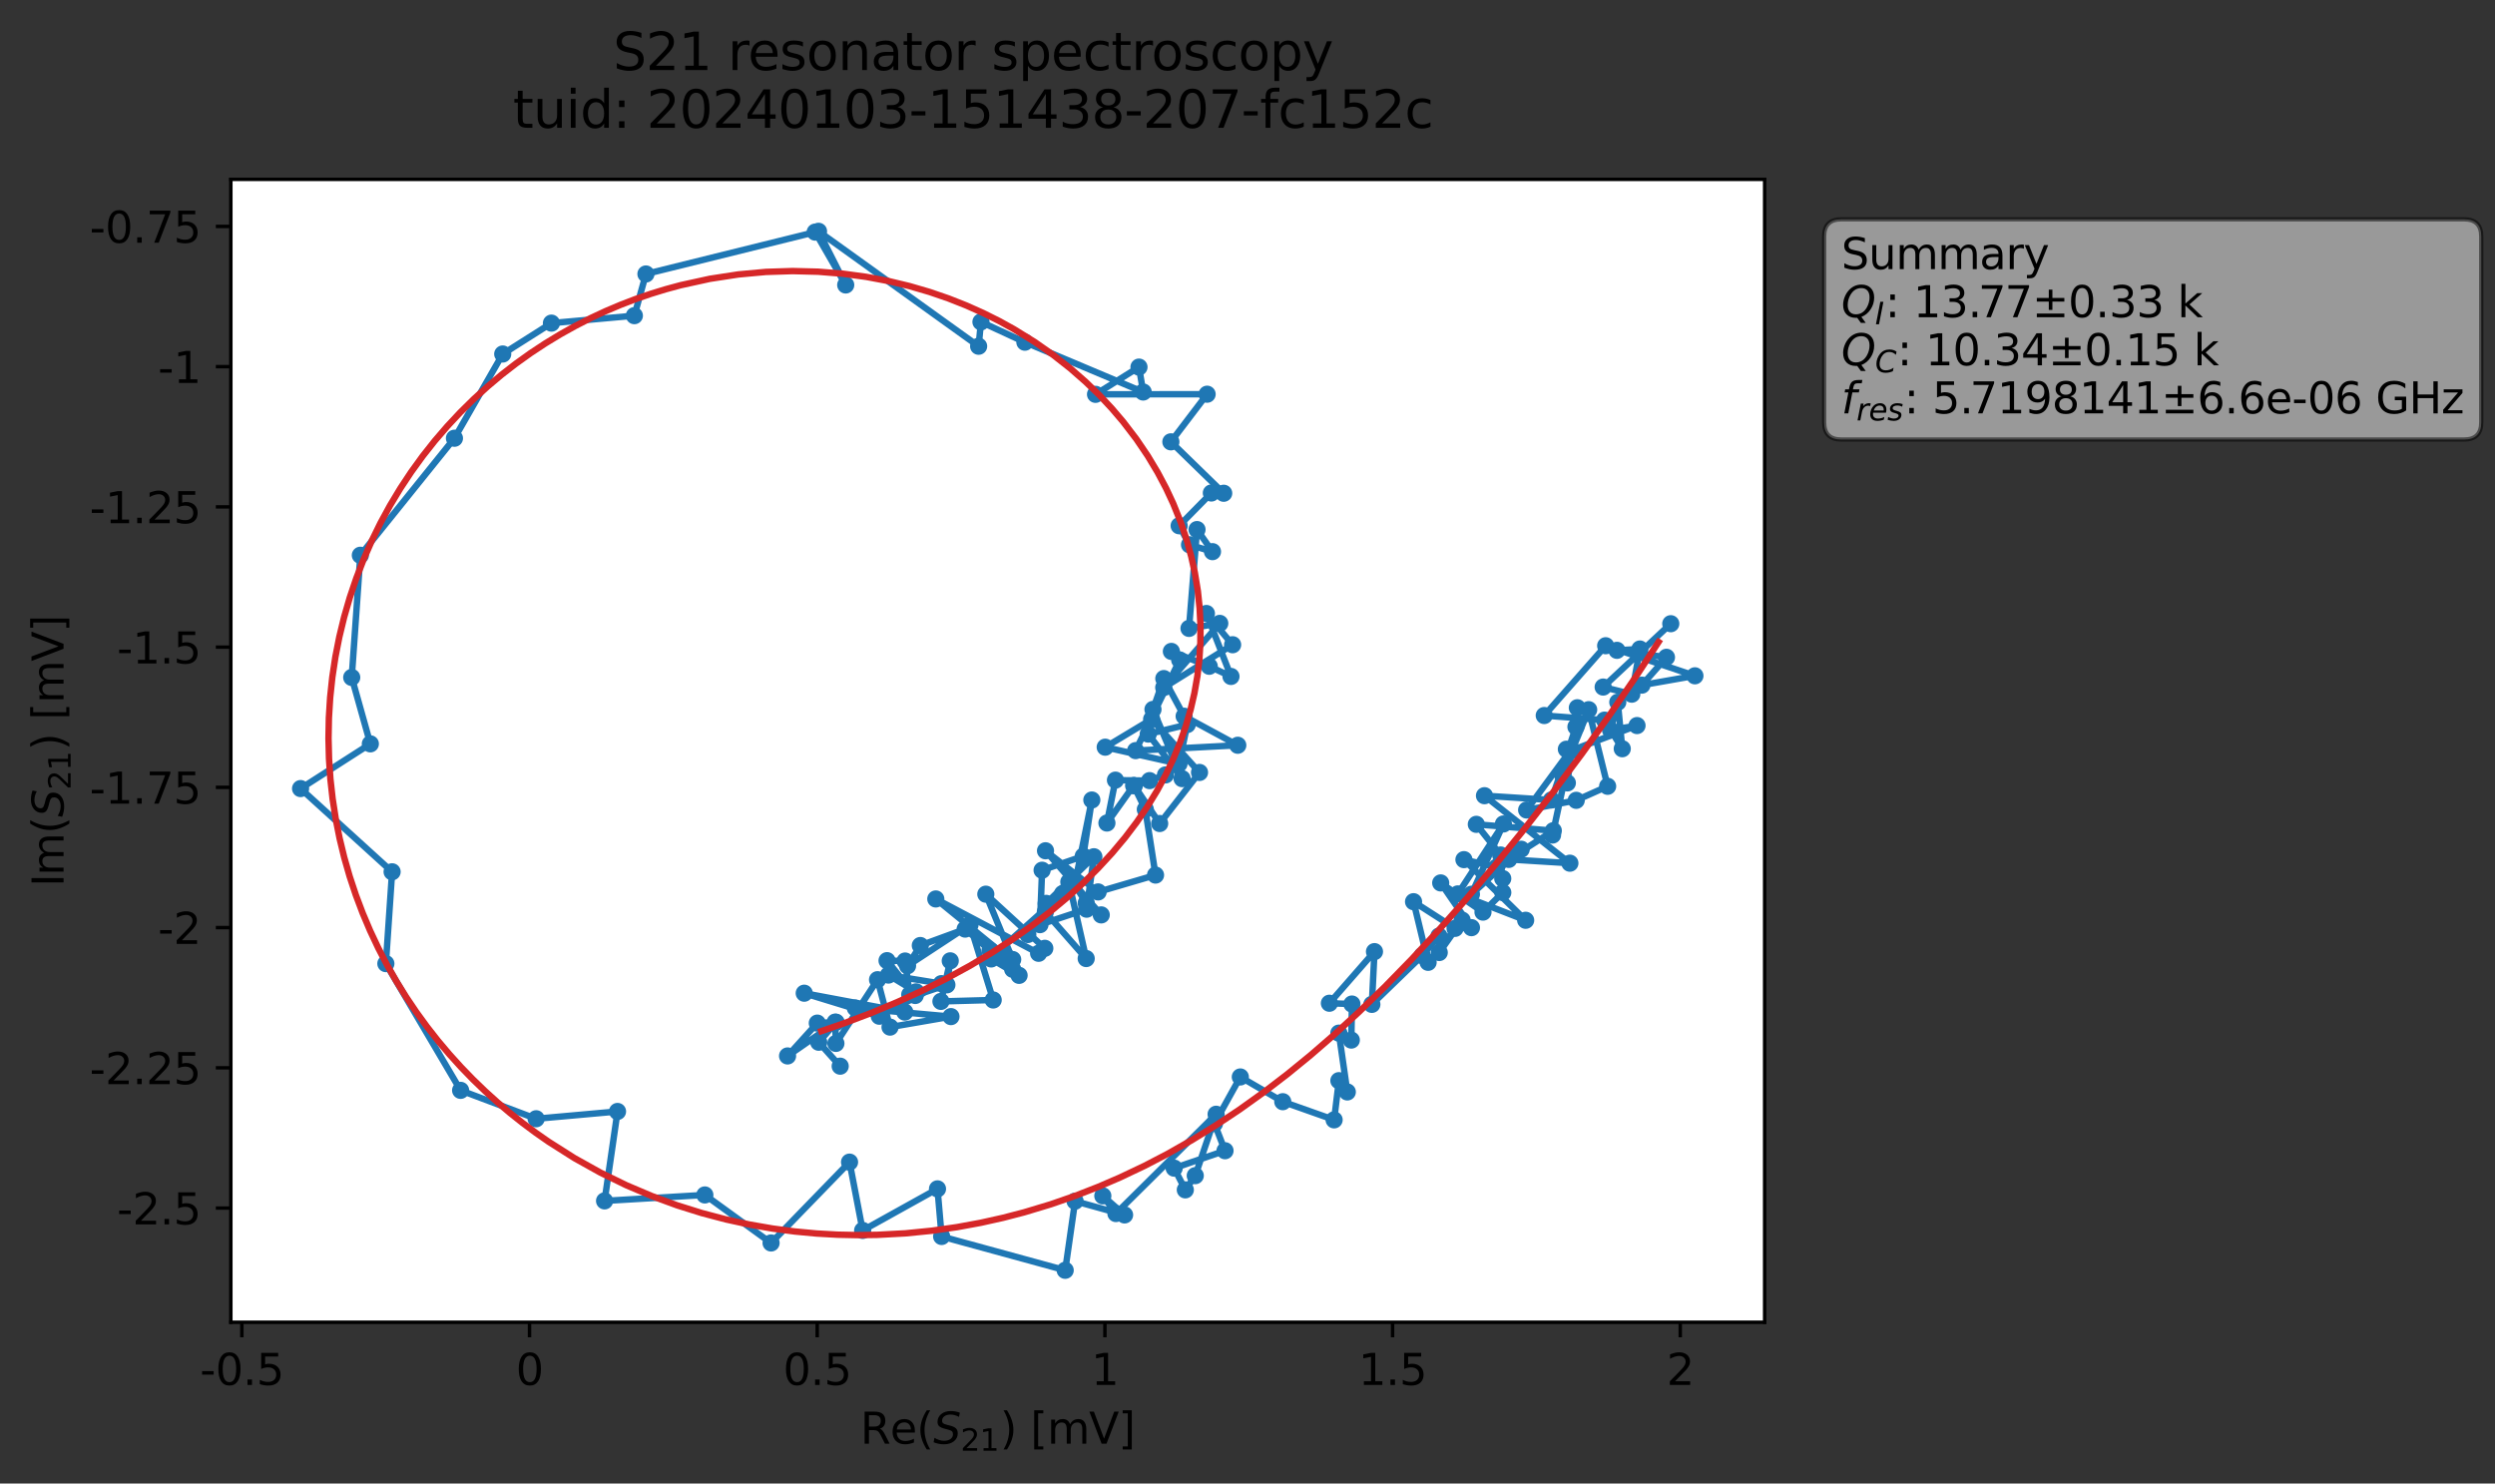 <?xml version="1.0" encoding="utf-8" standalone="no"?>
<!DOCTYPE svg PUBLIC "-//W3C//DTD SVG 1.1//EN"
  "http://www.w3.org/Graphics/SVG/1.1/DTD/svg11.dtd">
<svg xmlns:xlink="http://www.w3.org/1999/xlink" width="580.928pt" height="345.428pt" viewBox="0 0 580.928 345.428" xmlns="http://www.w3.org/2000/svg" version="1.1">
 <rect x="0" y="0" width="580.928" height="345.428" fill="#333333" stroke="none"/>
 <defs>
  <style type="text/css">*{stroke-linejoin: round; stroke-linecap: butt}</style>
 </defs>
 <g id="figure_1">
  <g id="patch_1">
   <path d="M 0 345.428 
L 580.928 345.428 
L 580.928 -0 
L 0 -0 
L 0 345.428 
z
" style="fill: none; opacity: 0"/>
  </g>
  <g id="axes_1">
   <g id="patch_2">
    <path d="M 53.752 307.872 
L 410.872 307.872 
L 410.872 41.76 
L 53.752 41.76 
z
" style="fill: #ffffff"/>
   </g>
   <g id="matplotlib.axis_1">
    <g id="xtick_1">
     <g id="line2d_1">
      <defs>
       <path id="mde154e5f63" d="M 0 0 
L 0 3.5 
" style="stroke: #000000; stroke-width: 0.8"/>
      </defs>
      <g>
       <use xlink:href="#mde154e5f63" x="56.31" y="307.872" style="stroke: #000000; stroke-width: 0.8"/>
      </g>
     </g>
     <g id="text_1">
      <!-- -0.5 -->
      <g transform="translate(46.555 322.47) scale(0.1 -0.1)">
       <defs>
        <path id="DejaVuSans-2d" d="M 313 2009 
L 1997 2009 
L 1997 1497 
L 313 1497 
L 313 2009 
z
" transform="scale(0.016)"/>
        <path id="DejaVuSans-30" d="M 2034 4250 
Q 1547 4250 1301 3770 
Q 1056 3291 1056 2328 
Q 1056 1369 1301 889 
Q 1547 409 2034 409 
Q 2525 409 2770 889 
Q 3016 1369 3016 2328 
Q 3016 3291 2770 3770 
Q 2525 4250 2034 4250 
z
M 2034 4750 
Q 2819 4750 3233 4129 
Q 3647 3509 3647 2328 
Q 3647 1150 3233 529 
Q 2819 -91 2034 -91 
Q 1250 -91 836 529 
Q 422 1150 422 2328 
Q 422 3509 836 4129 
Q 1250 4750 2034 4750 
z
" transform="scale(0.016)"/>
        <path id="DejaVuSans-2e" d="M 684 794 
L 1344 794 
L 1344 0 
L 684 0 
L 684 794 
z
" transform="scale(0.016)"/>
        <path id="DejaVuSans-35" d="M 691 4666 
L 3169 4666 
L 3169 4134 
L 1269 4134 
L 1269 2991 
Q 1406 3038 1543 3061 
Q 1681 3084 1819 3084 
Q 2600 3084 3056 2656 
Q 3513 2228 3513 1497 
Q 3513 744 3044 326 
Q 2575 -91 1722 -91 
Q 1428 -91 1123 -41 
Q 819 9 494 109 
L 494 744 
Q 775 591 1075 516 
Q 1375 441 1709 441 
Q 2250 441 2565 725 
Q 2881 1009 2881 1497 
Q 2881 1984 2565 2268 
Q 2250 2553 1709 2553 
Q 1456 2553 1204 2497 
Q 953 2441 691 2322 
L 691 4666 
z
" transform="scale(0.016)"/>
       </defs>
       <use xlink:href="#DejaVuSans-2d"/>
       <use xlink:href="#DejaVuSans-30" x="36.084"/>
       <use xlink:href="#DejaVuSans-2e" x="99.707"/>
       <use xlink:href="#DejaVuSans-35" x="131.494"/>
      </g>
     </g>
    </g>
    <g id="xtick_2">
     <g id="line2d_2">
      <g>
       <use xlink:href="#mde154e5f63" x="123.294" y="307.872" style="stroke: #000000; stroke-width: 0.8"/>
      </g>
     </g>
     <g id="text_2">
      <!-- 0 -->
      <g transform="translate(120.113 322.47) scale(0.1 -0.1)">
       <use xlink:href="#DejaVuSans-30"/>
      </g>
     </g>
    </g>
    <g id="xtick_3">
     <g id="line2d_3">
      <g>
       <use xlink:href="#mde154e5f63" x="190.277" y="307.872" style="stroke: #000000; stroke-width: 0.8"/>
      </g>
     </g>
     <g id="text_3">
      <!-- 0.5 -->
      <g transform="translate(182.326 322.47) scale(0.1 -0.1)">
       <use xlink:href="#DejaVuSans-30"/>
       <use xlink:href="#DejaVuSans-2e" x="63.623"/>
       <use xlink:href="#DejaVuSans-35" x="95.41"/>
      </g>
     </g>
    </g>
    <g id="xtick_4">
     <g id="line2d_4">
      <g>
       <use xlink:href="#mde154e5f63" x="257.261" y="307.872" style="stroke: #000000; stroke-width: 0.8"/>
      </g>
     </g>
     <g id="text_4">
      <!-- 1 -->
      <g transform="translate(254.08 322.47) scale(0.1 -0.1)">
       <defs>
        <path id="DejaVuSans-31" d="M 794 531 
L 1825 531 
L 1825 4091 
L 703 3866 
L 703 4441 
L 1819 4666 
L 2450 4666 
L 2450 531 
L 3481 531 
L 3481 0 
L 794 0 
L 794 531 
z
" transform="scale(0.016)"/>
       </defs>
       <use xlink:href="#DejaVuSans-31"/>
      </g>
     </g>
    </g>
    <g id="xtick_5">
     <g id="line2d_5">
      <g>
       <use xlink:href="#mde154e5f63" x="324.244" y="307.872" style="stroke: #000000; stroke-width: 0.8"/>
      </g>
     </g>
     <g id="text_5">
      <!-- 1.5 -->
      <g transform="translate(316.293 322.47) scale(0.1 -0.1)">
       <use xlink:href="#DejaVuSans-31"/>
       <use xlink:href="#DejaVuSans-2e" x="63.623"/>
       <use xlink:href="#DejaVuSans-35" x="95.41"/>
      </g>
     </g>
    </g>
    <g id="xtick_6">
     <g id="line2d_6">
      <g>
       <use xlink:href="#mde154e5f63" x="391.228" y="307.872" style="stroke: #000000; stroke-width: 0.8"/>
      </g>
     </g>
     <g id="text_6">
      <!-- 2 -->
      <g transform="translate(388.047 322.47) scale(0.1 -0.1)">
       <defs>
        <path id="DejaVuSans-32" d="M 1228 531 
L 3431 531 
L 3431 0 
L 469 0 
L 469 531 
Q 828 903 1448 1529 
Q 2069 2156 2228 2338 
Q 2531 2678 2651 2914 
Q 2772 3150 2772 3378 
Q 2772 3750 2511 3984 
Q 2250 4219 1831 4219 
Q 1534 4219 1204 4116 
Q 875 4013 500 3803 
L 500 4441 
Q 881 4594 1212 4672 
Q 1544 4750 1819 4750 
Q 2544 4750 2975 4387 
Q 3406 4025 3406 3419 
Q 3406 3131 3298 2873 
Q 3191 2616 2906 2266 
Q 2828 2175 2409 1742 
Q 1991 1309 1228 531 
z
" transform="scale(0.016)"/>
       </defs>
       <use xlink:href="#DejaVuSans-32"/>
      </g>
     </g>
    </g>
    <g id="text_7">
     <!-- Re$(S_{21})$ [mV] -->
     <g transform="translate(200.312 336.149) scale(0.1 -0.1)">
      <defs>
       <path id="DejaVuSans-52" d="M 2841 2188 
Q 3044 2119 3236 1894 
Q 3428 1669 3622 1275 
L 4263 0 
L 3584 0 
L 2988 1197 
Q 2756 1666 2539 1819 
Q 2322 1972 1947 1972 
L 1259 1972 
L 1259 0 
L 628 0 
L 628 4666 
L 2053 4666 
Q 2853 4666 3247 4331 
Q 3641 3997 3641 3322 
Q 3641 2881 3436 2590 
Q 3231 2300 2841 2188 
z
M 1259 4147 
L 1259 2491 
L 2053 2491 
Q 2509 2491 2742 2702 
Q 2975 2913 2975 3322 
Q 2975 3731 2742 3939 
Q 2509 4147 2053 4147 
L 1259 4147 
z
" transform="scale(0.016)"/>
       <path id="DejaVuSans-65" d="M 3597 1894 
L 3597 1613 
L 953 1613 
Q 991 1019 1311 708 
Q 1631 397 2203 397 
Q 2534 397 2845 478 
Q 3156 559 3463 722 
L 3463 178 
Q 3153 47 2828 -22 
Q 2503 -91 2169 -91 
Q 1331 -91 842 396 
Q 353 884 353 1716 
Q 353 2575 817 3079 
Q 1281 3584 2069 3584 
Q 2775 3584 3186 3129 
Q 3597 2675 3597 1894 
z
M 3022 2063 
Q 3016 2534 2758 2815 
Q 2500 3097 2075 3097 
Q 1594 3097 1305 2825 
Q 1016 2553 972 2059 
L 3022 2063 
z
" transform="scale(0.016)"/>
       <path id="DejaVuSans-28" d="M 1984 4856 
Q 1566 4138 1362 3434 
Q 1159 2731 1159 2009 
Q 1159 1288 1364 580 
Q 1569 -128 1984 -844 
L 1484 -844 
Q 1016 -109 783 600 
Q 550 1309 550 2009 
Q 550 2706 781 3412 
Q 1013 4119 1484 4856 
L 1984 4856 
z
" transform="scale(0.016)"/>
       <path id="DejaVuSans-Oblique-53" d="M 3859 4513 
L 3738 3897 
Q 3422 4066 3111 4152 
Q 2800 4238 2509 4238 
Q 1944 4238 1609 3991 
Q 1275 3744 1275 3334 
Q 1275 3109 1398 2989 
Q 1522 2869 2034 2731 
L 2413 2638 
Q 3053 2472 3303 2217 
Q 3553 1963 3553 1503 
Q 3553 797 2998 353 
Q 2444 -91 1538 -91 
Q 1166 -91 791 -17 
Q 416 56 38 206 
L 166 856 
Q 513 641 861 531 
Q 1209 422 1556 422 
Q 2147 422 2503 684 
Q 2859 947 2859 1369 
Q 2859 1650 2717 1795 
Q 2575 1941 2106 2059 
L 1728 2156 
Q 1081 2325 845 2545 
Q 609 2766 609 3163 
Q 609 3859 1145 4304 
Q 1681 4750 2541 4750 
Q 2875 4750 3203 4690 
Q 3531 4631 3859 4513 
z
" transform="scale(0.016)"/>
       <path id="DejaVuSans-29" d="M 513 4856 
L 1013 4856 
Q 1481 4119 1714 3412 
Q 1947 2706 1947 2009 
Q 1947 1309 1714 600 
Q 1481 -109 1013 -844 
L 513 -844 
Q 928 -128 1133 580 
Q 1338 1288 1338 2009 
Q 1338 2731 1133 3434 
Q 928 4138 513 4856 
z
" transform="scale(0.016)"/>
       <path id="DejaVuSans-20" transform="scale(0.016)"/>
       <path id="DejaVuSans-5b" d="M 550 4863 
L 1875 4863 
L 1875 4416 
L 1125 4416 
L 1125 -397 
L 1875 -397 
L 1875 -844 
L 550 -844 
L 550 4863 
z
" transform="scale(0.016)"/>
       <path id="DejaVuSans-6d" d="M 3328 2828 
Q 3544 3216 3844 3400 
Q 4144 3584 4550 3584 
Q 5097 3584 5394 3201 
Q 5691 2819 5691 2113 
L 5691 0 
L 5113 0 
L 5113 2094 
Q 5113 2597 4934 2840 
Q 4756 3084 4391 3084 
Q 3944 3084 3684 2787 
Q 3425 2491 3425 1978 
L 3425 0 
L 2847 0 
L 2847 2094 
Q 2847 2600 2669 2842 
Q 2491 3084 2119 3084 
Q 1678 3084 1418 2786 
Q 1159 2488 1159 1978 
L 1159 0 
L 581 0 
L 581 3500 
L 1159 3500 
L 1159 2956 
Q 1356 3278 1631 3431 
Q 1906 3584 2284 3584 
Q 2666 3584 2933 3390 
Q 3200 3197 3328 2828 
z
" transform="scale(0.016)"/>
       <path id="DejaVuSans-56" d="M 1831 0 
L 50 4666 
L 709 4666 
L 2188 738 
L 3669 4666 
L 4325 4666 
L 2547 0 
L 1831 0 
z
" transform="scale(0.016)"/>
       <path id="DejaVuSans-5d" d="M 1947 4863 
L 1947 -844 
L 622 -844 
L 622 -397 
L 1369 -397 
L 1369 4416 
L 622 4416 
L 622 4863 
L 1947 4863 
z
" transform="scale(0.016)"/>
      </defs>
      <use xlink:href="#DejaVuSans-52" transform="translate(0 0.016)"/>
      <use xlink:href="#DejaVuSans-65" transform="translate(69.482 0.016)"/>
      <use xlink:href="#DejaVuSans-28" transform="translate(131.006 0.016)"/>
      <use xlink:href="#DejaVuSans-Oblique-53" transform="translate(170.02 0.016)"/>
      <use xlink:href="#DejaVuSans-32" transform="translate(233.496 -16.391) scale(0.7)"/>
      <use xlink:href="#DejaVuSans-31" transform="translate(278.032 -16.391) scale(0.7)"/>
      <use xlink:href="#DejaVuSans-29" transform="translate(325.303 0.016)"/>
      <use xlink:href="#DejaVuSans-20" transform="translate(364.316 0.016)"/>
      <use xlink:href="#DejaVuSans-5b" transform="translate(396.104 0.016)"/>
      <use xlink:href="#DejaVuSans-6d" transform="translate(435.117 0.016)"/>
      <use xlink:href="#DejaVuSans-56" transform="translate(532.529 0.016)"/>
      <use xlink:href="#DejaVuSans-5d" transform="translate(600.938 0.016)"/>
     </g>
    </g>
   </g>
   <g id="matplotlib.axis_2">
    <g id="ytick_1">
     <g id="line2d_7">
      <defs>
       <path id="m24904686a4" d="M 0 0 
L -3.5 0 
" style="stroke: #000000; stroke-width: 0.8"/>
      </defs>
      <g>
       <use xlink:href="#m24904686a4" x="53.752" y="281.284" style="stroke: #000000; stroke-width: 0.8"/>
      </g>
     </g>
     <g id="text_8">
      <!-- -2.5 -->
      <g transform="translate(27.241 285.083) scale(0.1 -0.1)">
       <use xlink:href="#DejaVuSans-2d"/>
       <use xlink:href="#DejaVuSans-32" x="36.084"/>
       <use xlink:href="#DejaVuSans-2e" x="99.707"/>
       <use xlink:href="#DejaVuSans-35" x="131.494"/>
      </g>
     </g>
    </g>
    <g id="ytick_2">
     <g id="line2d_8">
      <g>
       <use xlink:href="#m24904686a4" x="53.752" y="248.632" style="stroke: #000000; stroke-width: 0.8"/>
      </g>
     </g>
     <g id="text_9">
      <!-- -2.25 -->
      <g transform="translate(20.878 252.431) scale(0.1 -0.1)">
       <use xlink:href="#DejaVuSans-2d"/>
       <use xlink:href="#DejaVuSans-32" x="36.084"/>
       <use xlink:href="#DejaVuSans-2e" x="99.707"/>
       <use xlink:href="#DejaVuSans-32" x="131.494"/>
       <use xlink:href="#DejaVuSans-35" x="195.117"/>
      </g>
     </g>
    </g>
    <g id="ytick_3">
     <g id="line2d_9">
      <g>
       <use xlink:href="#m24904686a4" x="53.752" y="215.98" style="stroke: #000000; stroke-width: 0.8"/>
      </g>
     </g>
     <g id="text_10">
      <!-- -2 -->
      <g transform="translate(36.781 219.779) scale(0.1 -0.1)">
       <use xlink:href="#DejaVuSans-2d"/>
       <use xlink:href="#DejaVuSans-32" x="36.084"/>
      </g>
     </g>
    </g>
    <g id="ytick_4">
     <g id="line2d_10">
      <g>
       <use xlink:href="#m24904686a4" x="53.752" y="183.328" style="stroke: #000000; stroke-width: 0.8"/>
      </g>
     </g>
     <g id="text_11">
      <!-- -1.75 -->
      <g transform="translate(20.878 187.127) scale(0.1 -0.1)">
       <defs>
        <path id="DejaVuSans-37" d="M 525 4666 
L 3525 4666 
L 3525 4397 
L 1831 0 
L 1172 0 
L 2766 4134 
L 525 4134 
L 525 4666 
z
" transform="scale(0.016)"/>
       </defs>
       <use xlink:href="#DejaVuSans-2d"/>
       <use xlink:href="#DejaVuSans-31" x="36.084"/>
       <use xlink:href="#DejaVuSans-2e" x="99.707"/>
       <use xlink:href="#DejaVuSans-37" x="131.494"/>
       <use xlink:href="#DejaVuSans-35" x="195.117"/>
      </g>
     </g>
    </g>
    <g id="ytick_5">
     <g id="line2d_11">
      <g>
       <use xlink:href="#m24904686a4" x="53.752" y="150.676" style="stroke: #000000; stroke-width: 0.8"/>
      </g>
     </g>
     <g id="text_12">
      <!-- -1.5 -->
      <g transform="translate(27.241 154.475) scale(0.1 -0.1)">
       <use xlink:href="#DejaVuSans-2d"/>
       <use xlink:href="#DejaVuSans-31" x="36.084"/>
       <use xlink:href="#DejaVuSans-2e" x="99.707"/>
       <use xlink:href="#DejaVuSans-35" x="131.494"/>
      </g>
     </g>
    </g>
    <g id="ytick_6">
     <g id="line2d_12">
      <g>
       <use xlink:href="#m24904686a4" x="53.752" y="118.024" style="stroke: #000000; stroke-width: 0.8"/>
      </g>
     </g>
     <g id="text_13">
      <!-- -1.25 -->
      <g transform="translate(20.878 121.823) scale(0.1 -0.1)">
       <use xlink:href="#DejaVuSans-2d"/>
       <use xlink:href="#DejaVuSans-31" x="36.084"/>
       <use xlink:href="#DejaVuSans-2e" x="99.707"/>
       <use xlink:href="#DejaVuSans-32" x="131.494"/>
       <use xlink:href="#DejaVuSans-35" x="195.117"/>
      </g>
     </g>
    </g>
    <g id="ytick_7">
     <g id="line2d_13">
      <g>
       <use xlink:href="#m24904686a4" x="53.752" y="85.372" style="stroke: #000000; stroke-width: 0.8"/>
      </g>
     </g>
     <g id="text_14">
      <!-- -1 -->
      <g transform="translate(36.781 89.171) scale(0.1 -0.1)">
       <use xlink:href="#DejaVuSans-2d"/>
       <use xlink:href="#DejaVuSans-31" x="36.084"/>
      </g>
     </g>
    </g>
    <g id="ytick_8">
     <g id="line2d_14">
      <g>
       <use xlink:href="#m24904686a4" x="53.752" y="52.719" style="stroke: #000000; stroke-width: 0.8"/>
      </g>
     </g>
     <g id="text_15">
      <!-- -0.75 -->
      <g transform="translate(20.878 56.519) scale(0.1 -0.1)">
       <use xlink:href="#DejaVuSans-2d"/>
       <use xlink:href="#DejaVuSans-30" x="36.084"/>
       <use xlink:href="#DejaVuSans-2e" x="99.707"/>
       <use xlink:href="#DejaVuSans-37" x="131.494"/>
       <use xlink:href="#DejaVuSans-35" x="195.117"/>
      </g>
     </g>
    </g>
    <g id="text_16">
     <!-- Im$(S_{21})$ [mV] -->
     <g transform="translate(14.798 206.466) rotate(-90) scale(0.1 -0.1)">
      <defs>
       <path id="DejaVuSans-49" d="M 628 4666 
L 1259 4666 
L 1259 0 
L 628 0 
L 628 4666 
z
" transform="scale(0.016)"/>
      </defs>
      <use xlink:href="#DejaVuSans-49" transform="translate(0 0.016)"/>
      <use xlink:href="#DejaVuSans-6d" transform="translate(25.867 0.016)"/>
      <use xlink:href="#DejaVuSans-28" transform="translate(123.279 0.016)"/>
      <use xlink:href="#DejaVuSans-Oblique-53" transform="translate(162.293 0.016)"/>
      <use xlink:href="#DejaVuSans-32" transform="translate(225.77 -16.391) scale(0.7)"/>
      <use xlink:href="#DejaVuSans-31" transform="translate(270.306 -16.391) scale(0.7)"/>
      <use xlink:href="#DejaVuSans-29" transform="translate(317.576 0.016)"/>
      <use xlink:href="#DejaVuSans-20" transform="translate(356.59 0.016)"/>
      <use xlink:href="#DejaVuSans-5b" transform="translate(388.377 0.016)"/>
      <use xlink:href="#DejaVuSans-6d" transform="translate(427.391 0.016)"/>
      <use xlink:href="#DejaVuSans-56" transform="translate(524.803 0.016)"/>
      <use xlink:href="#DejaVuSans-5d" transform="translate(593.211 0.016)"/>
     </g>
    </g>
   </g>
   <g id="line2d_15">
    <path d="M 389.017 145.225 
L 373.273 159.974 
L 379.938 161.633 
L 381.832 151.115 
L 376.485 151.423 
L 388.014 153.048 
L 382.288 159.526 
L 394.639 157.355 
L 373.858 150.353 
L 359.556 166.604 
L 373.595 167.678 
L 377.722 174.336 
L 376.681 163.501 
L 375.002 169.993 
L 381.159 168.942 
L 366.018 174.684 
L 367.261 164.796 
L 364.938 182.293 
L 364.709 174.445 
L 363.779 180.318 
L 369.901 165.241 
L 374.319 183.081 
L 367.006 186.349 
L 355.455 188.603 
L 365.715 174.673 
L 361.49 194.429 
L 366.936 169.24 
L 361.232 186.27 
L 345.64 185.271 
L 365.527 200.987 
L 351.29 200.105 
L 361.666 193.421 
L 343.741 191.939 
L 349.413 199.081 
L 354.197 197.739 
L 342.605 208.219 
L 350.052 191.853 
L 339.437 208.138 
L 355.229 214.277 
L 340.859 200.159 
L 348.487 201.908 
L 349.893 204.563 
L 349.905 207.819 
L 345.296 212.376 
L 335.449 205.58 
L 342.611 215.997 
L 338.791 216.162 
L 329.126 209.951 
L 332.52 224.07 
L 340.435 214.247 
L 335.11 221.785 
L 335.054 217.952 
L 331.143 222.504 
L 319.419 233.862 
L 320.029 221.576 
L 309.531 233.595 
L 314.782 233.778 
L 314.633 242.173 
L 311.738 240.554 
L 313.703 254.252 
L 311.74 251.622 
L 310.633 260.748 
L 298.677 256.52 
L 288.792 250.76 
L 282.77 261.611 
L 285.231 267.936 
L 273.391 271.991 
L 275.985 277.048 
L 278.301 273.741 
L 283.157 259.442 
L 259.827 282.564 
L 256.778 278.447 
L 261.845 282.885 
L 250.319 279.683 
L 248.017 295.776 
L 219.249 287.903 
L 218.284 276.816 
L 200.859 286.494 
L 197.806 270.591 
L 179.535 289.414 
L 164.114 278.232 
L 140.766 279.617 
L 143.783 258.793 
L 124.833 260.492 
L 107.249 253.88 
L 89.843 224.37 
L 91.297 202.991 
L 69.984 183.612 
L 86.231 173.2 
L 81.895 157.733 
L 83.903 129.286 
L 105.811 102.041 
L 117.053 82.428 
L 128.393 75.237 
L 147.704 73.5 
L 150.397 63.793 
L 189.808 54.045 
L 196.914 66.352 
L 190.582 53.856 
L 227.862 80.619 
L 228.401 74.951 
L 238.631 79.678 
L 266.176 91.277 
L 265.197 85.474 
L 255.08 91.819 
L 281.063 91.787 
L 272.622 102.877 
L 284.924 114.849 
L 282.047 114.79 
L 274.551 122.415 
L 276.968 126.846 
L 282.314 128.446 
L 278.709 123.303 
L 276.844 146.315 
L 284.007 145.149 
L 270.962 160.096 
L 287.001 150.12 
L 280.897 142.846 
L 286.619 157.504 
L 281.556 155.135 
L 272.74 151.674 
L 274.681 153.667 
L 264.414 174.776 
L 288.201 173.526 
L 275.713 166.765 
L 270.978 157.999 
L 268.455 165.183 
L 275.236 181.298 
L 267.351 170.927 
L 276.439 168.712 
L 274.512 177.852 
L 257.333 173.975 
L 268.142 167.471 
L 279.294 179.856 
L 270.014 191.749 
L 264.108 182.955 
L 271.371 180.432 
L 267.665 181.761 
L 259.719 181.648 
L 257.731 191.634 
L 263.95 182.909 
L 266.674 188.47 
L 269.052 203.753 
L 255.683 207.677 
L 243.434 198.096 
L 256.409 213.026 
L 252.916 210.271 
L 250.225 206.012 
L 254.218 186.275 
L 252.222 199.35 
L 242.638 202.624 
L 242.139 215.296 
L 253.006 211.697 
L 254.698 199.486 
L 243.595 210.343 
L 243.39 212.357 
L 252.907 223.189 
L 248.862 205.345 
L 239.314 217.592 
L 247.412 208.061 
L 230.778 222.924 
L 235.792 223.417 
L 229.534 208.202 
L 243.27 220.805 
L 241.824 221.968 
L 217.888 209.313 
L 234.147 222.582 
L 235.788 225.692 
L 237.284 227.105 
L 230.789 223.283 
L 230.523 221.293 
L 224.725 216.33 
L 214.284 220.153 
L 211.314 224.866 
L 225.857 215.319 
L 231.255 232.839 
L 219.085 233.169 
L 221.254 223.722 
L 220.473 229.308 
L 213.097 231.791 
L 206.536 223.677 
L 210.744 223.763 
L 211.82 231.589 
L 213.297 230.944 
L 206.858 227.036 
L 219.186 229.03 
L 204.737 236.62 
L 187.255 231.259 
L 210.675 235.657 
L 199.154 234.707 
L 221.419 236.707 
L 207.233 239.155 
L 204.325 228.114 
L 194.628 242.949 
L 194.464 237.991 
L 190.297 238.221 
L 183.373 245.868 
L 194.685 238.027 
L 190.63 242.678 
L 195.628 248.249 
L 195.628 248.249 
" clip-path="url(#p702fb23271)" style="fill: none; stroke: #1f77b4; stroke-width: 1.5; stroke-linecap: square"/>
    <defs>
     <path id="m8d31e90776" d="M 0 1.5 
C 0.398 1.5 0.779 1.342 1.061 1.061 
C 1.342 0.779 1.5 0.398 1.5 0 
C 1.5 -0.398 1.342 -0.779 1.061 -1.061 
C 0.779 -1.342 0.398 -1.5 0 -1.5 
C -0.398 -1.5 -0.779 -1.342 -1.061 -1.061 
C -1.342 -0.779 -1.5 -0.398 -1.5 0 
C -1.5 0.398 -1.342 0.779 -1.061 1.061 
C -0.779 1.342 -0.398 1.5 0 1.5 
z
" style="stroke: #1f77b4"/>
    </defs>
    <g clip-path="url(#p702fb23271)">
     <use xlink:href="#m8d31e90776" x="389.017" y="145.225" style="fill: #1f77b4; stroke: #1f77b4"/>
     <use xlink:href="#m8d31e90776" x="373.273" y="159.974" style="fill: #1f77b4; stroke: #1f77b4"/>
     <use xlink:href="#m8d31e90776" x="379.938" y="161.633" style="fill: #1f77b4; stroke: #1f77b4"/>
     <use xlink:href="#m8d31e90776" x="381.832" y="151.115" style="fill: #1f77b4; stroke: #1f77b4"/>
     <use xlink:href="#m8d31e90776" x="376.485" y="151.423" style="fill: #1f77b4; stroke: #1f77b4"/>
     <use xlink:href="#m8d31e90776" x="388.014" y="153.048" style="fill: #1f77b4; stroke: #1f77b4"/>
     <use xlink:href="#m8d31e90776" x="382.288" y="159.526" style="fill: #1f77b4; stroke: #1f77b4"/>
     <use xlink:href="#m8d31e90776" x="394.639" y="157.355" style="fill: #1f77b4; stroke: #1f77b4"/>
     <use xlink:href="#m8d31e90776" x="373.858" y="150.353" style="fill: #1f77b4; stroke: #1f77b4"/>
     <use xlink:href="#m8d31e90776" x="359.556" y="166.604" style="fill: #1f77b4; stroke: #1f77b4"/>
     <use xlink:href="#m8d31e90776" x="373.595" y="167.678" style="fill: #1f77b4; stroke: #1f77b4"/>
     <use xlink:href="#m8d31e90776" x="377.722" y="174.336" style="fill: #1f77b4; stroke: #1f77b4"/>
     <use xlink:href="#m8d31e90776" x="376.681" y="163.501" style="fill: #1f77b4; stroke: #1f77b4"/>
     <use xlink:href="#m8d31e90776" x="375.002" y="169.993" style="fill: #1f77b4; stroke: #1f77b4"/>
     <use xlink:href="#m8d31e90776" x="381.159" y="168.942" style="fill: #1f77b4; stroke: #1f77b4"/>
     <use xlink:href="#m8d31e90776" x="366.018" y="174.684" style="fill: #1f77b4; stroke: #1f77b4"/>
     <use xlink:href="#m8d31e90776" x="367.261" y="164.796" style="fill: #1f77b4; stroke: #1f77b4"/>
     <use xlink:href="#m8d31e90776" x="364.938" y="182.293" style="fill: #1f77b4; stroke: #1f77b4"/>
     <use xlink:href="#m8d31e90776" x="364.709" y="174.445" style="fill: #1f77b4; stroke: #1f77b4"/>
     <use xlink:href="#m8d31e90776" x="363.779" y="180.318" style="fill: #1f77b4; stroke: #1f77b4"/>
     <use xlink:href="#m8d31e90776" x="369.901" y="165.241" style="fill: #1f77b4; stroke: #1f77b4"/>
     <use xlink:href="#m8d31e90776" x="374.319" y="183.081" style="fill: #1f77b4; stroke: #1f77b4"/>
     <use xlink:href="#m8d31e90776" x="367.006" y="186.349" style="fill: #1f77b4; stroke: #1f77b4"/>
     <use xlink:href="#m8d31e90776" x="355.455" y="188.603" style="fill: #1f77b4; stroke: #1f77b4"/>
     <use xlink:href="#m8d31e90776" x="365.715" y="174.673" style="fill: #1f77b4; stroke: #1f77b4"/>
     <use xlink:href="#m8d31e90776" x="361.49" y="194.429" style="fill: #1f77b4; stroke: #1f77b4"/>
     <use xlink:href="#m8d31e90776" x="366.936" y="169.24" style="fill: #1f77b4; stroke: #1f77b4"/>
     <use xlink:href="#m8d31e90776" x="361.232" y="186.27" style="fill: #1f77b4; stroke: #1f77b4"/>
     <use xlink:href="#m8d31e90776" x="345.64" y="185.271" style="fill: #1f77b4; stroke: #1f77b4"/>
     <use xlink:href="#m8d31e90776" x="365.527" y="200.987" style="fill: #1f77b4; stroke: #1f77b4"/>
     <use xlink:href="#m8d31e90776" x="351.29" y="200.105" style="fill: #1f77b4; stroke: #1f77b4"/>
     <use xlink:href="#m8d31e90776" x="361.666" y="193.421" style="fill: #1f77b4; stroke: #1f77b4"/>
     <use xlink:href="#m8d31e90776" x="343.741" y="191.939" style="fill: #1f77b4; stroke: #1f77b4"/>
     <use xlink:href="#m8d31e90776" x="349.413" y="199.081" style="fill: #1f77b4; stroke: #1f77b4"/>
     <use xlink:href="#m8d31e90776" x="354.197" y="197.739" style="fill: #1f77b4; stroke: #1f77b4"/>
     <use xlink:href="#m8d31e90776" x="342.605" y="208.219" style="fill: #1f77b4; stroke: #1f77b4"/>
     <use xlink:href="#m8d31e90776" x="350.052" y="191.853" style="fill: #1f77b4; stroke: #1f77b4"/>
     <use xlink:href="#m8d31e90776" x="339.437" y="208.138" style="fill: #1f77b4; stroke: #1f77b4"/>
     <use xlink:href="#m8d31e90776" x="355.229" y="214.277" style="fill: #1f77b4; stroke: #1f77b4"/>
     <use xlink:href="#m8d31e90776" x="340.859" y="200.159" style="fill: #1f77b4; stroke: #1f77b4"/>
     <use xlink:href="#m8d31e90776" x="348.487" y="201.908" style="fill: #1f77b4; stroke: #1f77b4"/>
     <use xlink:href="#m8d31e90776" x="349.893" y="204.563" style="fill: #1f77b4; stroke: #1f77b4"/>
     <use xlink:href="#m8d31e90776" x="349.905" y="207.819" style="fill: #1f77b4; stroke: #1f77b4"/>
     <use xlink:href="#m8d31e90776" x="345.296" y="212.376" style="fill: #1f77b4; stroke: #1f77b4"/>
     <use xlink:href="#m8d31e90776" x="335.449" y="205.58" style="fill: #1f77b4; stroke: #1f77b4"/>
     <use xlink:href="#m8d31e90776" x="342.611" y="215.997" style="fill: #1f77b4; stroke: #1f77b4"/>
     <use xlink:href="#m8d31e90776" x="338.791" y="216.162" style="fill: #1f77b4; stroke: #1f77b4"/>
     <use xlink:href="#m8d31e90776" x="329.126" y="209.951" style="fill: #1f77b4; stroke: #1f77b4"/>
     <use xlink:href="#m8d31e90776" x="332.52" y="224.07" style="fill: #1f77b4; stroke: #1f77b4"/>
     <use xlink:href="#m8d31e90776" x="340.435" y="214.247" style="fill: #1f77b4; stroke: #1f77b4"/>
     <use xlink:href="#m8d31e90776" x="335.11" y="221.785" style="fill: #1f77b4; stroke: #1f77b4"/>
     <use xlink:href="#m8d31e90776" x="335.054" y="217.952" style="fill: #1f77b4; stroke: #1f77b4"/>
     <use xlink:href="#m8d31e90776" x="331.143" y="222.504" style="fill: #1f77b4; stroke: #1f77b4"/>
     <use xlink:href="#m8d31e90776" x="319.419" y="233.862" style="fill: #1f77b4; stroke: #1f77b4"/>
     <use xlink:href="#m8d31e90776" x="320.029" y="221.576" style="fill: #1f77b4; stroke: #1f77b4"/>
     <use xlink:href="#m8d31e90776" x="309.531" y="233.595" style="fill: #1f77b4; stroke: #1f77b4"/>
     <use xlink:href="#m8d31e90776" x="314.782" y="233.778" style="fill: #1f77b4; stroke: #1f77b4"/>
     <use xlink:href="#m8d31e90776" x="314.633" y="242.173" style="fill: #1f77b4; stroke: #1f77b4"/>
     <use xlink:href="#m8d31e90776" x="311.738" y="240.554" style="fill: #1f77b4; stroke: #1f77b4"/>
     <use xlink:href="#m8d31e90776" x="313.703" y="254.252" style="fill: #1f77b4; stroke: #1f77b4"/>
     <use xlink:href="#m8d31e90776" x="311.74" y="251.622" style="fill: #1f77b4; stroke: #1f77b4"/>
     <use xlink:href="#m8d31e90776" x="310.633" y="260.748" style="fill: #1f77b4; stroke: #1f77b4"/>
     <use xlink:href="#m8d31e90776" x="298.677" y="256.52" style="fill: #1f77b4; stroke: #1f77b4"/>
     <use xlink:href="#m8d31e90776" x="288.792" y="250.76" style="fill: #1f77b4; stroke: #1f77b4"/>
     <use xlink:href="#m8d31e90776" x="282.77" y="261.611" style="fill: #1f77b4; stroke: #1f77b4"/>
     <use xlink:href="#m8d31e90776" x="285.231" y="267.936" style="fill: #1f77b4; stroke: #1f77b4"/>
     <use xlink:href="#m8d31e90776" x="273.391" y="271.991" style="fill: #1f77b4; stroke: #1f77b4"/>
     <use xlink:href="#m8d31e90776" x="275.985" y="277.048" style="fill: #1f77b4; stroke: #1f77b4"/>
     <use xlink:href="#m8d31e90776" x="278.301" y="273.741" style="fill: #1f77b4; stroke: #1f77b4"/>
     <use xlink:href="#m8d31e90776" x="283.157" y="259.442" style="fill: #1f77b4; stroke: #1f77b4"/>
     <use xlink:href="#m8d31e90776" x="259.827" y="282.564" style="fill: #1f77b4; stroke: #1f77b4"/>
     <use xlink:href="#m8d31e90776" x="256.778" y="278.447" style="fill: #1f77b4; stroke: #1f77b4"/>
     <use xlink:href="#m8d31e90776" x="261.845" y="282.885" style="fill: #1f77b4; stroke: #1f77b4"/>
     <use xlink:href="#m8d31e90776" x="250.319" y="279.683" style="fill: #1f77b4; stroke: #1f77b4"/>
     <use xlink:href="#m8d31e90776" x="248.017" y="295.776" style="fill: #1f77b4; stroke: #1f77b4"/>
     <use xlink:href="#m8d31e90776" x="219.249" y="287.903" style="fill: #1f77b4; stroke: #1f77b4"/>
     <use xlink:href="#m8d31e90776" x="218.284" y="276.816" style="fill: #1f77b4; stroke: #1f77b4"/>
     <use xlink:href="#m8d31e90776" x="200.859" y="286.494" style="fill: #1f77b4; stroke: #1f77b4"/>
     <use xlink:href="#m8d31e90776" x="197.806" y="270.591" style="fill: #1f77b4; stroke: #1f77b4"/>
     <use xlink:href="#m8d31e90776" x="179.535" y="289.414" style="fill: #1f77b4; stroke: #1f77b4"/>
     <use xlink:href="#m8d31e90776" x="164.114" y="278.232" style="fill: #1f77b4; stroke: #1f77b4"/>
     <use xlink:href="#m8d31e90776" x="140.766" y="279.617" style="fill: #1f77b4; stroke: #1f77b4"/>
     <use xlink:href="#m8d31e90776" x="143.783" y="258.793" style="fill: #1f77b4; stroke: #1f77b4"/>
     <use xlink:href="#m8d31e90776" x="124.833" y="260.492" style="fill: #1f77b4; stroke: #1f77b4"/>
     <use xlink:href="#m8d31e90776" x="107.249" y="253.88" style="fill: #1f77b4; stroke: #1f77b4"/>
     <use xlink:href="#m8d31e90776" x="89.843" y="224.37" style="fill: #1f77b4; stroke: #1f77b4"/>
     <use xlink:href="#m8d31e90776" x="91.297" y="202.991" style="fill: #1f77b4; stroke: #1f77b4"/>
     <use xlink:href="#m8d31e90776" x="69.984" y="183.612" style="fill: #1f77b4; stroke: #1f77b4"/>
     <use xlink:href="#m8d31e90776" x="86.231" y="173.2" style="fill: #1f77b4; stroke: #1f77b4"/>
     <use xlink:href="#m8d31e90776" x="81.895" y="157.733" style="fill: #1f77b4; stroke: #1f77b4"/>
     <use xlink:href="#m8d31e90776" x="83.903" y="129.286" style="fill: #1f77b4; stroke: #1f77b4"/>
     <use xlink:href="#m8d31e90776" x="105.811" y="102.041" style="fill: #1f77b4; stroke: #1f77b4"/>
     <use xlink:href="#m8d31e90776" x="117.053" y="82.428" style="fill: #1f77b4; stroke: #1f77b4"/>
     <use xlink:href="#m8d31e90776" x="128.393" y="75.237" style="fill: #1f77b4; stroke: #1f77b4"/>
     <use xlink:href="#m8d31e90776" x="147.704" y="73.5" style="fill: #1f77b4; stroke: #1f77b4"/>
     <use xlink:href="#m8d31e90776" x="150.397" y="63.793" style="fill: #1f77b4; stroke: #1f77b4"/>
     <use xlink:href="#m8d31e90776" x="189.808" y="54.045" style="fill: #1f77b4; stroke: #1f77b4"/>
     <use xlink:href="#m8d31e90776" x="196.914" y="66.352" style="fill: #1f77b4; stroke: #1f77b4"/>
     <use xlink:href="#m8d31e90776" x="190.582" y="53.856" style="fill: #1f77b4; stroke: #1f77b4"/>
     <use xlink:href="#m8d31e90776" x="227.862" y="80.619" style="fill: #1f77b4; stroke: #1f77b4"/>
     <use xlink:href="#m8d31e90776" x="228.401" y="74.951" style="fill: #1f77b4; stroke: #1f77b4"/>
     <use xlink:href="#m8d31e90776" x="238.631" y="79.678" style="fill: #1f77b4; stroke: #1f77b4"/>
     <use xlink:href="#m8d31e90776" x="266.176" y="91.277" style="fill: #1f77b4; stroke: #1f77b4"/>
     <use xlink:href="#m8d31e90776" x="265.197" y="85.474" style="fill: #1f77b4; stroke: #1f77b4"/>
     <use xlink:href="#m8d31e90776" x="255.08" y="91.819" style="fill: #1f77b4; stroke: #1f77b4"/>
     <use xlink:href="#m8d31e90776" x="281.063" y="91.787" style="fill: #1f77b4; stroke: #1f77b4"/>
     <use xlink:href="#m8d31e90776" x="272.622" y="102.877" style="fill: #1f77b4; stroke: #1f77b4"/>
     <use xlink:href="#m8d31e90776" x="284.924" y="114.849" style="fill: #1f77b4; stroke: #1f77b4"/>
     <use xlink:href="#m8d31e90776" x="282.047" y="114.79" style="fill: #1f77b4; stroke: #1f77b4"/>
     <use xlink:href="#m8d31e90776" x="274.551" y="122.415" style="fill: #1f77b4; stroke: #1f77b4"/>
     <use xlink:href="#m8d31e90776" x="276.968" y="126.846" style="fill: #1f77b4; stroke: #1f77b4"/>
     <use xlink:href="#m8d31e90776" x="282.314" y="128.446" style="fill: #1f77b4; stroke: #1f77b4"/>
     <use xlink:href="#m8d31e90776" x="278.709" y="123.303" style="fill: #1f77b4; stroke: #1f77b4"/>
     <use xlink:href="#m8d31e90776" x="276.844" y="146.315" style="fill: #1f77b4; stroke: #1f77b4"/>
     <use xlink:href="#m8d31e90776" x="284.007" y="145.149" style="fill: #1f77b4; stroke: #1f77b4"/>
     <use xlink:href="#m8d31e90776" x="270.962" y="160.096" style="fill: #1f77b4; stroke: #1f77b4"/>
     <use xlink:href="#m8d31e90776" x="287.001" y="150.12" style="fill: #1f77b4; stroke: #1f77b4"/>
     <use xlink:href="#m8d31e90776" x="280.897" y="142.846" style="fill: #1f77b4; stroke: #1f77b4"/>
     <use xlink:href="#m8d31e90776" x="286.619" y="157.504" style="fill: #1f77b4; stroke: #1f77b4"/>
     <use xlink:href="#m8d31e90776" x="281.556" y="155.135" style="fill: #1f77b4; stroke: #1f77b4"/>
     <use xlink:href="#m8d31e90776" x="272.74" y="151.674" style="fill: #1f77b4; stroke: #1f77b4"/>
     <use xlink:href="#m8d31e90776" x="274.681" y="153.667" style="fill: #1f77b4; stroke: #1f77b4"/>
     <use xlink:href="#m8d31e90776" x="264.414" y="174.776" style="fill: #1f77b4; stroke: #1f77b4"/>
     <use xlink:href="#m8d31e90776" x="288.201" y="173.526" style="fill: #1f77b4; stroke: #1f77b4"/>
     <use xlink:href="#m8d31e90776" x="275.713" y="166.765" style="fill: #1f77b4; stroke: #1f77b4"/>
     <use xlink:href="#m8d31e90776" x="270.978" y="157.999" style="fill: #1f77b4; stroke: #1f77b4"/>
     <use xlink:href="#m8d31e90776" x="268.455" y="165.183" style="fill: #1f77b4; stroke: #1f77b4"/>
     <use xlink:href="#m8d31e90776" x="275.236" y="181.298" style="fill: #1f77b4; stroke: #1f77b4"/>
     <use xlink:href="#m8d31e90776" x="267.351" y="170.927" style="fill: #1f77b4; stroke: #1f77b4"/>
     <use xlink:href="#m8d31e90776" x="276.439" y="168.712" style="fill: #1f77b4; stroke: #1f77b4"/>
     <use xlink:href="#m8d31e90776" x="274.512" y="177.852" style="fill: #1f77b4; stroke: #1f77b4"/>
     <use xlink:href="#m8d31e90776" x="257.333" y="173.975" style="fill: #1f77b4; stroke: #1f77b4"/>
     <use xlink:href="#m8d31e90776" x="268.142" y="167.471" style="fill: #1f77b4; stroke: #1f77b4"/>
     <use xlink:href="#m8d31e90776" x="279.294" y="179.856" style="fill: #1f77b4; stroke: #1f77b4"/>
     <use xlink:href="#m8d31e90776" x="270.014" y="191.749" style="fill: #1f77b4; stroke: #1f77b4"/>
     <use xlink:href="#m8d31e90776" x="264.108" y="182.955" style="fill: #1f77b4; stroke: #1f77b4"/>
     <use xlink:href="#m8d31e90776" x="271.371" y="180.432" style="fill: #1f77b4; stroke: #1f77b4"/>
     <use xlink:href="#m8d31e90776" x="267.665" y="181.761" style="fill: #1f77b4; stroke: #1f77b4"/>
     <use xlink:href="#m8d31e90776" x="259.719" y="181.648" style="fill: #1f77b4; stroke: #1f77b4"/>
     <use xlink:href="#m8d31e90776" x="257.731" y="191.634" style="fill: #1f77b4; stroke: #1f77b4"/>
     <use xlink:href="#m8d31e90776" x="263.95" y="182.909" style="fill: #1f77b4; stroke: #1f77b4"/>
     <use xlink:href="#m8d31e90776" x="266.674" y="188.47" style="fill: #1f77b4; stroke: #1f77b4"/>
     <use xlink:href="#m8d31e90776" x="269.052" y="203.753" style="fill: #1f77b4; stroke: #1f77b4"/>
     <use xlink:href="#m8d31e90776" x="255.683" y="207.677" style="fill: #1f77b4; stroke: #1f77b4"/>
     <use xlink:href="#m8d31e90776" x="243.434" y="198.096" style="fill: #1f77b4; stroke: #1f77b4"/>
     <use xlink:href="#m8d31e90776" x="256.409" y="213.026" style="fill: #1f77b4; stroke: #1f77b4"/>
     <use xlink:href="#m8d31e90776" x="252.916" y="210.271" style="fill: #1f77b4; stroke: #1f77b4"/>
     <use xlink:href="#m8d31e90776" x="250.225" y="206.012" style="fill: #1f77b4; stroke: #1f77b4"/>
     <use xlink:href="#m8d31e90776" x="254.218" y="186.275" style="fill: #1f77b4; stroke: #1f77b4"/>
     <use xlink:href="#m8d31e90776" x="252.222" y="199.35" style="fill: #1f77b4; stroke: #1f77b4"/>
     <use xlink:href="#m8d31e90776" x="242.638" y="202.624" style="fill: #1f77b4; stroke: #1f77b4"/>
     <use xlink:href="#m8d31e90776" x="242.139" y="215.296" style="fill: #1f77b4; stroke: #1f77b4"/>
     <use xlink:href="#m8d31e90776" x="253.006" y="211.697" style="fill: #1f77b4; stroke: #1f77b4"/>
     <use xlink:href="#m8d31e90776" x="254.698" y="199.486" style="fill: #1f77b4; stroke: #1f77b4"/>
     <use xlink:href="#m8d31e90776" x="243.595" y="210.343" style="fill: #1f77b4; stroke: #1f77b4"/>
     <use xlink:href="#m8d31e90776" x="243.39" y="212.357" style="fill: #1f77b4; stroke: #1f77b4"/>
     <use xlink:href="#m8d31e90776" x="252.907" y="223.189" style="fill: #1f77b4; stroke: #1f77b4"/>
     <use xlink:href="#m8d31e90776" x="248.862" y="205.345" style="fill: #1f77b4; stroke: #1f77b4"/>
     <use xlink:href="#m8d31e90776" x="239.314" y="217.592" style="fill: #1f77b4; stroke: #1f77b4"/>
     <use xlink:href="#m8d31e90776" x="247.412" y="208.061" style="fill: #1f77b4; stroke: #1f77b4"/>
     <use xlink:href="#m8d31e90776" x="230.778" y="222.924" style="fill: #1f77b4; stroke: #1f77b4"/>
     <use xlink:href="#m8d31e90776" x="235.792" y="223.417" style="fill: #1f77b4; stroke: #1f77b4"/>
     <use xlink:href="#m8d31e90776" x="229.534" y="208.202" style="fill: #1f77b4; stroke: #1f77b4"/>
     <use xlink:href="#m8d31e90776" x="243.27" y="220.805" style="fill: #1f77b4; stroke: #1f77b4"/>
     <use xlink:href="#m8d31e90776" x="241.824" y="221.968" style="fill: #1f77b4; stroke: #1f77b4"/>
     <use xlink:href="#m8d31e90776" x="217.888" y="209.313" style="fill: #1f77b4; stroke: #1f77b4"/>
     <use xlink:href="#m8d31e90776" x="234.147" y="222.582" style="fill: #1f77b4; stroke: #1f77b4"/>
     <use xlink:href="#m8d31e90776" x="235.788" y="225.692" style="fill: #1f77b4; stroke: #1f77b4"/>
     <use xlink:href="#m8d31e90776" x="237.284" y="227.105" style="fill: #1f77b4; stroke: #1f77b4"/>
     <use xlink:href="#m8d31e90776" x="230.789" y="223.283" style="fill: #1f77b4; stroke: #1f77b4"/>
     <use xlink:href="#m8d31e90776" x="230.523" y="221.293" style="fill: #1f77b4; stroke: #1f77b4"/>
     <use xlink:href="#m8d31e90776" x="224.725" y="216.33" style="fill: #1f77b4; stroke: #1f77b4"/>
     <use xlink:href="#m8d31e90776" x="214.284" y="220.153" style="fill: #1f77b4; stroke: #1f77b4"/>
     <use xlink:href="#m8d31e90776" x="211.314" y="224.866" style="fill: #1f77b4; stroke: #1f77b4"/>
     <use xlink:href="#m8d31e90776" x="225.857" y="215.319" style="fill: #1f77b4; stroke: #1f77b4"/>
     <use xlink:href="#m8d31e90776" x="231.255" y="232.839" style="fill: #1f77b4; stroke: #1f77b4"/>
     <use xlink:href="#m8d31e90776" x="219.085" y="233.169" style="fill: #1f77b4; stroke: #1f77b4"/>
     <use xlink:href="#m8d31e90776" x="221.254" y="223.722" style="fill: #1f77b4; stroke: #1f77b4"/>
     <use xlink:href="#m8d31e90776" x="220.473" y="229.308" style="fill: #1f77b4; stroke: #1f77b4"/>
     <use xlink:href="#m8d31e90776" x="213.097" y="231.791" style="fill: #1f77b4; stroke: #1f77b4"/>
     <use xlink:href="#m8d31e90776" x="206.536" y="223.677" style="fill: #1f77b4; stroke: #1f77b4"/>
     <use xlink:href="#m8d31e90776" x="210.744" y="223.763" style="fill: #1f77b4; stroke: #1f77b4"/>
     <use xlink:href="#m8d31e90776" x="211.82" y="231.589" style="fill: #1f77b4; stroke: #1f77b4"/>
     <use xlink:href="#m8d31e90776" x="213.297" y="230.944" style="fill: #1f77b4; stroke: #1f77b4"/>
     <use xlink:href="#m8d31e90776" x="206.858" y="227.036" style="fill: #1f77b4; stroke: #1f77b4"/>
     <use xlink:href="#m8d31e90776" x="219.186" y="229.03" style="fill: #1f77b4; stroke: #1f77b4"/>
     <use xlink:href="#m8d31e90776" x="204.737" y="236.62" style="fill: #1f77b4; stroke: #1f77b4"/>
     <use xlink:href="#m8d31e90776" x="187.255" y="231.259" style="fill: #1f77b4; stroke: #1f77b4"/>
     <use xlink:href="#m8d31e90776" x="210.675" y="235.657" style="fill: #1f77b4; stroke: #1f77b4"/>
     <use xlink:href="#m8d31e90776" x="199.154" y="234.707" style="fill: #1f77b4; stroke: #1f77b4"/>
     <use xlink:href="#m8d31e90776" x="221.419" y="236.707" style="fill: #1f77b4; stroke: #1f77b4"/>
     <use xlink:href="#m8d31e90776" x="207.233" y="239.155" style="fill: #1f77b4; stroke: #1f77b4"/>
     <use xlink:href="#m8d31e90776" x="204.325" y="228.114" style="fill: #1f77b4; stroke: #1f77b4"/>
     <use xlink:href="#m8d31e90776" x="194.628" y="242.949" style="fill: #1f77b4; stroke: #1f77b4"/>
     <use xlink:href="#m8d31e90776" x="194.464" y="237.991" style="fill: #1f77b4; stroke: #1f77b4"/>
     <use xlink:href="#m8d31e90776" x="190.297" y="238.221" style="fill: #1f77b4; stroke: #1f77b4"/>
     <use xlink:href="#m8d31e90776" x="183.373" y="245.868" style="fill: #1f77b4; stroke: #1f77b4"/>
     <use xlink:href="#m8d31e90776" x="194.685" y="238.027" style="fill: #1f77b4; stroke: #1f77b4"/>
     <use xlink:href="#m8d31e90776" x="190.63" y="242.678" style="fill: #1f77b4; stroke: #1f77b4"/>
     <use xlink:href="#m8d31e90776" x="195.628" y="248.249" style="fill: #1f77b4; stroke: #1f77b4"/>
    </g>
   </g>
   <g id="line2d_16">
    <path d="M 386.168 149.485 
L 380.48 158.168 
L 374.596 166.746 
L 368.291 175.543 
L 361.699 184.355 
L 354.994 192.951 
L 348.152 201.369 
L 341.431 209.294 
L 334.896 216.668 
L 328.653 223.395 
L 322.451 229.755 
L 316.371 235.664 
L 310.542 241.018 
L 305.138 245.702 
L 299.754 250.1 
L 294.471 254.155 
L 288.628 258.341 
L 282.97 262.101 
L 277.645 265.38 
L 271.812 268.689 
L 266.508 271.448 
L 260.745 274.181 
L 255.767 276.326 
L 250.426 278.409 
L 244.688 280.401 
L 238.513 282.265 
L 233.572 283.551 
L 228.346 284.715 
L 222.818 285.73 
L 216.972 286.563 
L 210.791 287.175 
L 204.262 287.523 
L 199.711 287.583 
L 194.999 287.485 
L 190.124 287.212 
L 185.088 286.743 
L 179.892 286.057 
L 174.541 285.129 
L 169.042 283.936 
L 163.405 282.451 
L 157.642 280.646 
L 151.771 278.493 
L 145.814 275.963 
L 139.796 273.027 
L 133.749 269.656 
L 127.711 265.824 
L 124.709 263.727 
L 121.726 261.506 
L 118.769 259.159 
L 115.843 256.682 
L 112.958 254.075 
L 110.119 251.336 
L 107.336 248.463 
L 104.616 245.458 
L 101.967 242.319 
L 99.4 239.047 
L 96.921 235.644 
L 94.541 232.111 
L 92.269 228.451 
L 90.114 224.668 
L 88.086 220.765 
L 86.193 216.748 
L 84.444 212.621 
L 82.849 208.393 
L 81.415 204.069 
L 80.15 199.658 
L 79.063 195.169 
L 78.159 190.61 
L 77.444 185.993 
L 76.925 181.328 
L 76.604 176.627 
L 76.487 171.9 
L 76.576 167.16 
L 76.872 162.42 
L 77.375 157.691 
L 78.086 152.987 
L 79.002 148.32 
L 80.121 143.702 
L 81.44 139.146 
L 82.953 134.663 
L 84.655 130.265 
L 86.54 125.962 
L 88.6 121.764 
L 90.826 117.682 
L 93.211 113.723 
L 95.745 109.895 
L 98.417 106.206 
L 101.219 102.662 
L 104.138 99.268 
L 107.165 96.027 
L 110.288 92.945 
L 113.497 90.022 
L 116.78 87.261 
L 120.128 84.663 
L 123.53 82.228 
L 126.976 79.956 
L 130.455 77.844 
L 133.959 75.891 
L 137.479 74.094 
L 141.006 72.451 
L 144.532 70.959 
L 148.05 69.612 
L 151.552 68.408 
L 155.032 67.341 
L 158.484 66.407 
L 165.283 64.918 
L 171.912 63.9 
L 178.34 63.313 
L 184.544 63.114 
L 190.506 63.265 
L 196.215 63.725 
L 201.664 64.46 
L 206.849 65.434 
L 211.772 66.616 
L 216.435 67.977 
L 220.843 69.491 
L 225.002 71.134 
L 228.922 72.884 
L 232.609 74.724 
L 236.075 76.635 
L 240.878 79.604 
L 245.238 82.658 
L 249.187 85.763 
L 252.758 88.889 
L 255.982 92.014 
L 258.888 95.119 
L 261.503 98.191 
L 264.581 102.217 
L 267.24 106.145 
L 269.53 109.962 
L 271.492 113.663 
L 273.164 117.241 
L 274.896 121.542 
L 276.282 125.653 
L 277.368 129.578 
L 278.197 133.325 
L 278.897 137.598 
L 279.323 141.64 
L 279.516 145.467 
L 279.493 149.681 
L 279.243 153.645 
L 278.803 157.381 
L 278.105 161.396 
L 277.233 165.165 
L 276.078 169.14 
L 274.772 172.862 
L 273.174 176.733 
L 271.448 180.356 
L 269.428 184.084 
L 267.106 187.88 
L 264.682 191.424 
L 261.963 195.012 
L 258.945 198.617 
L 255.627 202.216 
L 252.237 205.572 
L 248.557 208.915 
L 244.585 212.228 
L 240.322 215.495 
L 235.769 218.703 
L 230.925 221.839 
L 225.792 224.893 
L 220.37 227.851 
L 214.66 230.705 
L 208.914 233.332 
L 202.883 235.849 
L 196.568 238.245 
L 191.242 240.089 
L 191.242 240.089 
" clip-path="url(#p702fb23271)" style="fill: none; stroke: #d62728; stroke-width: 1.5; stroke-linecap: square"/>
   </g>
   <g id="patch_3">
    <path d="M 53.752 307.872 
L 53.752 41.76 
" style="fill: none; stroke: #000000; stroke-width: 0.8; stroke-linejoin: miter; stroke-linecap: square"/>
   </g>
   <g id="patch_4">
    <path d="M 410.872 307.872 
L 410.872 41.76 
" style="fill: none; stroke: #000000; stroke-width: 0.8; stroke-linejoin: miter; stroke-linecap: square"/>
   </g>
   <g id="patch_5">
    <path d="M 53.752 307.872 
L 410.872 307.872 
" style="fill: none; stroke: #000000; stroke-width: 0.8; stroke-linejoin: miter; stroke-linecap: square"/>
   </g>
   <g id="patch_6">
    <path d="M 53.752 41.76 
L 410.872 41.76 
" style="fill: none; stroke: #000000; stroke-width: 0.8; stroke-linejoin: miter; stroke-linecap: square"/>
   </g>
   <g id="text_17">
    <g id="patch_7">
     <path d="M 428.728 102.337 
L 573.728 102.337 
Q 577.728 102.337 577.728 98.337 
L 577.728 55.066 
Q 577.728 51.066 573.728 51.066 
L 428.728 51.066 
Q 424.728 51.066 424.728 55.066 
L 424.728 98.337 
Q 424.728 102.337 428.728 102.337 
z
" style="fill: #ffffff; opacity: 0.5; stroke: #000000; stroke-linejoin: miter"/>
    </g>
    <!-- Summary -->
    <g transform="translate(428.728 62.664) scale(0.1 -0.1)">
     <defs>
      <path id="DejaVuSans-53" d="M 3425 4513 
L 3425 3897 
Q 3066 4069 2747 4153 
Q 2428 4238 2131 4238 
Q 1616 4238 1336 4038 
Q 1056 3838 1056 3469 
Q 1056 3159 1242 3001 
Q 1428 2844 1947 2747 
L 2328 2669 
Q 3034 2534 3370 2195 
Q 3706 1856 3706 1288 
Q 3706 609 3251 259 
Q 2797 -91 1919 -91 
Q 1588 -91 1214 -16 
Q 841 59 441 206 
L 441 856 
Q 825 641 1194 531 
Q 1563 422 1919 422 
Q 2459 422 2753 634 
Q 3047 847 3047 1241 
Q 3047 1584 2836 1778 
Q 2625 1972 2144 2069 
L 1759 2144 
Q 1053 2284 737 2584 
Q 422 2884 422 3419 
Q 422 4038 858 4394 
Q 1294 4750 2059 4750 
Q 2388 4750 2728 4690 
Q 3069 4631 3425 4513 
z
" transform="scale(0.016)"/>
      <path id="DejaVuSans-75" d="M 544 1381 
L 544 3500 
L 1119 3500 
L 1119 1403 
Q 1119 906 1312 657 
Q 1506 409 1894 409 
Q 2359 409 2629 706 
Q 2900 1003 2900 1516 
L 2900 3500 
L 3475 3500 
L 3475 0 
L 2900 0 
L 2900 538 
Q 2691 219 2414 64 
Q 2138 -91 1772 -91 
Q 1169 -91 856 284 
Q 544 659 544 1381 
z
M 1991 3584 
L 1991 3584 
z
" transform="scale(0.016)"/>
      <path id="DejaVuSans-61" d="M 2194 1759 
Q 1497 1759 1228 1600 
Q 959 1441 959 1056 
Q 959 750 1161 570 
Q 1363 391 1709 391 
Q 2188 391 2477 730 
Q 2766 1069 2766 1631 
L 2766 1759 
L 2194 1759 
z
M 3341 1997 
L 3341 0 
L 2766 0 
L 2766 531 
Q 2569 213 2275 61 
Q 1981 -91 1556 -91 
Q 1019 -91 701 211 
Q 384 513 384 1019 
Q 384 1609 779 1909 
Q 1175 2209 1959 2209 
L 2766 2209 
L 2766 2266 
Q 2766 2663 2505 2880 
Q 2244 3097 1772 3097 
Q 1472 3097 1187 3025 
Q 903 2953 641 2809 
L 641 3341 
Q 956 3463 1253 3523 
Q 1550 3584 1831 3584 
Q 2591 3584 2966 3190 
Q 3341 2797 3341 1997 
z
" transform="scale(0.016)"/>
      <path id="DejaVuSans-72" d="M 2631 2963 
Q 2534 3019 2420 3045 
Q 2306 3072 2169 3072 
Q 1681 3072 1420 2755 
Q 1159 2438 1159 1844 
L 1159 0 
L 581 0 
L 581 3500 
L 1159 3500 
L 1159 2956 
Q 1341 3275 1631 3429 
Q 1922 3584 2338 3584 
Q 2397 3584 2469 3576 
Q 2541 3569 2628 3553 
L 2631 2963 
z
" transform="scale(0.016)"/>
      <path id="DejaVuSans-79" d="M 2059 -325 
Q 1816 -950 1584 -1140 
Q 1353 -1331 966 -1331 
L 506 -1331 
L 506 -850 
L 844 -850 
Q 1081 -850 1212 -737 
Q 1344 -625 1503 -206 
L 1606 56 
L 191 3500 
L 800 3500 
L 1894 763 
L 2988 3500 
L 3597 3500 
L 2059 -325 
z
" transform="scale(0.016)"/>
     </defs>
     <use xlink:href="#DejaVuSans-53"/>
     <use xlink:href="#DejaVuSans-75" x="63.477"/>
     <use xlink:href="#DejaVuSans-6d" x="126.855"/>
     <use xlink:href="#DejaVuSans-6d" x="224.268"/>
     <use xlink:href="#DejaVuSans-61" x="321.68"/>
     <use xlink:href="#DejaVuSans-72" x="382.959"/>
     <use xlink:href="#DejaVuSans-79" x="424.072"/>
    </g>
    <!-- $Q_I$: 13.77$\pm$0.33 k -->
    <g transform="translate(428.728 73.862) scale(0.1 -0.1)">
     <defs>
      <path id="DejaVuSans-Oblique-51" d="M 2309 -84 
Q 2275 -88 2237 -89 
Q 2200 -91 2125 -91 
Q 1250 -91 756 411 
Q 263 913 263 1797 
Q 263 2319 452 2844 
Q 641 3369 978 3788 
Q 1369 4269 1858 4509 
Q 2347 4750 2938 4750 
Q 3794 4750 4287 4245 
Q 4781 3741 4781 2869 
Q 4781 1928 4265 1147 
Q 3750 366 2919 44 
L 3553 -825 
L 2847 -825 
L 2309 -84 
z
M 2919 4238 
Q 2400 4238 2003 3986 
Q 1606 3734 1313 3219 
Q 1125 2891 1026 2522 
Q 928 2153 928 1778 
Q 928 1128 1239 775 
Q 1550 422 2119 422 
Q 2631 422 3032 676 
Q 3434 931 3719 1434 
Q 3909 1772 4009 2142 
Q 4109 2513 4109 2881 
Q 4109 3528 3796 3883 
Q 3484 4238 2919 4238 
z
" transform="scale(0.016)"/>
      <path id="DejaVuSans-Oblique-49" d="M 1081 4666 
L 1716 4666 
L 806 0 
L 172 0 
L 1081 4666 
z
" transform="scale(0.016)"/>
      <path id="DejaVuSans-3a" d="M 750 794 
L 1409 794 
L 1409 0 
L 750 0 
L 750 794 
z
M 750 3309 
L 1409 3309 
L 1409 2516 
L 750 2516 
L 750 3309 
z
" transform="scale(0.016)"/>
      <path id="DejaVuSans-33" d="M 2597 2516 
Q 3050 2419 3304 2112 
Q 3559 1806 3559 1356 
Q 3559 666 3084 287 
Q 2609 -91 1734 -91 
Q 1441 -91 1130 -33 
Q 819 25 488 141 
L 488 750 
Q 750 597 1062 519 
Q 1375 441 1716 441 
Q 2309 441 2620 675 
Q 2931 909 2931 1356 
Q 2931 1769 2642 2001 
Q 2353 2234 1838 2234 
L 1294 2234 
L 1294 2753 
L 1863 2753 
Q 2328 2753 2575 2939 
Q 2822 3125 2822 3475 
Q 2822 3834 2567 4026 
Q 2313 4219 1838 4219 
Q 1578 4219 1281 4162 
Q 984 4106 628 3988 
L 628 4550 
Q 988 4650 1302 4700 
Q 1616 4750 1894 4750 
Q 2613 4750 3031 4423 
Q 3450 4097 3450 3541 
Q 3450 3153 3228 2886 
Q 3006 2619 2597 2516 
z
" transform="scale(0.016)"/>
      <path id="DejaVuSans-b1" d="M 2944 4013 
L 2944 2803 
L 4684 2803 
L 4684 2272 
L 2944 2272 
L 2944 1063 
L 2419 1063 
L 2419 2272 
L 678 2272 
L 678 2803 
L 2419 2803 
L 2419 4013 
L 2944 4013 
z
M 678 531 
L 4684 531 
L 4684 0 
L 678 0 
L 678 531 
z
" transform="scale(0.016)"/>
      <path id="DejaVuSans-6b" d="M 581 4863 
L 1159 4863 
L 1159 1991 
L 2875 3500 
L 3609 3500 
L 1753 1863 
L 3688 0 
L 2938 0 
L 1159 1709 
L 1159 0 
L 581 0 
L 581 4863 
z
" transform="scale(0.016)"/>
     </defs>
     <use xlink:href="#DejaVuSans-Oblique-51" transform="translate(0 0.016)"/>
     <use xlink:href="#DejaVuSans-Oblique-49" transform="translate(78.711 -16.391) scale(0.7)"/>
     <use xlink:href="#DejaVuSans-3a" transform="translate(102.09 0.016)"/>
     <use xlink:href="#DejaVuSans-20" transform="translate(135.781 0.016)"/>
     <use xlink:href="#DejaVuSans-31" transform="translate(167.568 0.016)"/>
     <use xlink:href="#DejaVuSans-33" transform="translate(231.191 0.016)"/>
     <use xlink:href="#DejaVuSans-2e" transform="translate(294.814 0.016)"/>
     <use xlink:href="#DejaVuSans-37" transform="translate(318.852 0.016)"/>
     <use xlink:href="#DejaVuSans-37" transform="translate(380.725 0.016)"/>
     <use xlink:href="#DejaVuSans-b1" transform="translate(444.348 0.016)"/>
     <use xlink:href="#DejaVuSans-30" transform="translate(528.137 0.016)"/>
     <use xlink:href="#DejaVuSans-2e" transform="translate(591.76 0.016)"/>
     <use xlink:href="#DejaVuSans-33" transform="translate(623.547 0.016)"/>
     <use xlink:href="#DejaVuSans-33" transform="translate(687.17 0.016)"/>
     <use xlink:href="#DejaVuSans-20" transform="translate(750.793 0.016)"/>
     <use xlink:href="#DejaVuSans-6b" transform="translate(782.58 0.016)"/>
    </g>
    <!-- $Q_C$: 10.34$\pm$0.15 k -->
    <g transform="translate(428.728 85.06) scale(0.1 -0.1)">
     <defs>
      <path id="DejaVuSans-Oblique-43" d="M 4447 4306 
L 4319 3641 
Q 4019 3944 3683 4091 
Q 3347 4238 2956 4238 
Q 2422 4238 2017 3981 
Q 1613 3725 1319 3200 
Q 1131 2863 1032 2486 
Q 934 2109 934 1728 
Q 934 1091 1264 756 
Q 1594 422 2222 422 
Q 2656 422 3056 561 
Q 3456 700 3834 978 
L 3688 231 
Q 3316 72 2936 -9 
Q 2556 -91 2175 -91 
Q 1278 -91 773 396 
Q 269 884 269 1753 
Q 269 2309 461 2846 
Q 653 3384 1013 3828 
Q 1394 4300 1883 4525 
Q 2372 4750 3022 4750 
Q 3422 4750 3780 4639 
Q 4138 4528 4447 4306 
z
" transform="scale(0.016)"/>
      <path id="DejaVuSans-34" d="M 2419 4116 
L 825 1625 
L 2419 1625 
L 2419 4116 
z
M 2253 4666 
L 3047 4666 
L 3047 1625 
L 3713 1625 
L 3713 1100 
L 3047 1100 
L 3047 0 
L 2419 0 
L 2419 1100 
L 313 1100 
L 313 1709 
L 2253 4666 
z
" transform="scale(0.016)"/>
     </defs>
     <use xlink:href="#DejaVuSans-Oblique-51" transform="translate(0 0.016)"/>
     <use xlink:href="#DejaVuSans-Oblique-43" transform="translate(78.711 -16.391) scale(0.7)"/>
     <use xlink:href="#DejaVuSans-3a" transform="translate(130.322 0.016)"/>
     <use xlink:href="#DejaVuSans-20" transform="translate(164.014 0.016)"/>
     <use xlink:href="#DejaVuSans-31" transform="translate(195.801 0.016)"/>
     <use xlink:href="#DejaVuSans-30" transform="translate(259.424 0.016)"/>
     <use xlink:href="#DejaVuSans-2e" transform="translate(323.047 0.016)"/>
     <use xlink:href="#DejaVuSans-33" transform="translate(354.834 0.016)"/>
     <use xlink:href="#DejaVuSans-34" transform="translate(418.457 0.016)"/>
     <use xlink:href="#DejaVuSans-b1" transform="translate(482.08 0.016)"/>
     <use xlink:href="#DejaVuSans-30" transform="translate(565.869 0.016)"/>
     <use xlink:href="#DejaVuSans-2e" transform="translate(629.492 0.016)"/>
     <use xlink:href="#DejaVuSans-31" transform="translate(661.279 0.016)"/>
     <use xlink:href="#DejaVuSans-35" transform="translate(724.902 0.016)"/>
     <use xlink:href="#DejaVuSans-20" transform="translate(788.525 0.016)"/>
     <use xlink:href="#DejaVuSans-6b" transform="translate(820.312 0.016)"/>
    </g>
    <!-- $f_{res}$: 5.7198141$\pm$6.6e-06 GHz -->
    <g transform="translate(428.728 96.257) scale(0.1 -0.1)">
     <defs>
      <path id="DejaVuSans-Oblique-66" d="M 3059 4863 
L 2969 4384 
L 2419 4384 
Q 2106 4384 1964 4261 
Q 1822 4138 1753 3809 
L 1691 3500 
L 2638 3500 
L 2553 3053 
L 1606 3053 
L 1013 0 
L 434 0 
L 1031 3053 
L 481 3053 
L 563 3500 
L 1113 3500 
L 1159 3744 
Q 1278 4363 1576 4613 
Q 1875 4863 2516 4863 
L 3059 4863 
z
" transform="scale(0.016)"/>
      <path id="DejaVuSans-Oblique-72" d="M 2853 2969 
Q 2766 3016 2653 3041 
Q 2541 3066 2413 3066 
Q 1953 3066 1609 2717 
Q 1266 2369 1153 1784 
L 800 0 
L 225 0 
L 909 3500 
L 1484 3500 
L 1375 2956 
Q 1603 3259 1920 3421 
Q 2238 3584 2597 3584 
Q 2691 3584 2781 3573 
Q 2872 3563 2963 3538 
L 2853 2969 
z
" transform="scale(0.016)"/>
      <path id="DejaVuSans-Oblique-65" d="M 3078 2063 
Q 3088 2113 3092 2166 
Q 3097 2219 3097 2272 
Q 3097 2653 2873 2875 
Q 2650 3097 2266 3097 
Q 1838 3097 1509 2826 
Q 1181 2556 1013 2059 
L 3078 2063 
z
M 3578 1613 
L 903 1613 
Q 884 1494 878 1425 
Q 872 1356 872 1306 
Q 872 872 1139 634 
Q 1406 397 1894 397 
Q 2269 397 2603 481 
Q 2938 566 3225 728 
L 3116 159 
Q 2806 34 2476 -28 
Q 2147 -91 1806 -91 
Q 1078 -91 686 257 
Q 294 606 294 1247 
Q 294 1794 489 2264 
Q 684 2734 1063 3103 
Q 1306 3334 1642 3459 
Q 1978 3584 2356 3584 
Q 2950 3584 3301 3228 
Q 3653 2872 3653 2272 
Q 3653 2128 3634 1964 
Q 3616 1800 3578 1613 
z
" transform="scale(0.016)"/>
      <path id="DejaVuSans-Oblique-73" d="M 3200 3397 
L 3091 2853 
Q 2863 2978 2609 3040 
Q 2356 3103 2088 3103 
Q 1634 3103 1373 2948 
Q 1113 2794 1113 2528 
Q 1113 2219 1719 2053 
Q 1766 2041 1788 2034 
L 1972 1978 
Q 2547 1819 2739 1644 
Q 2931 1469 2931 1166 
Q 2931 609 2489 259 
Q 2047 -91 1331 -91 
Q 1053 -91 747 -37 
Q 441 16 72 128 
L 184 722 
Q 500 559 806 475 
Q 1113 391 1394 391 
Q 1816 391 2080 572 
Q 2344 753 2344 1031 
Q 2344 1331 1650 1516 
L 1591 1531 
L 1394 1581 
Q 956 1697 753 1886 
Q 550 2075 550 2369 
Q 550 2928 970 3256 
Q 1391 3584 2113 3584 
Q 2397 3584 2667 3537 
Q 2938 3491 3200 3397 
z
" transform="scale(0.016)"/>
      <path id="DejaVuSans-39" d="M 703 97 
L 703 672 
Q 941 559 1184 500 
Q 1428 441 1663 441 
Q 2288 441 2617 861 
Q 2947 1281 2994 2138 
Q 2813 1869 2534 1725 
Q 2256 1581 1919 1581 
Q 1219 1581 811 2004 
Q 403 2428 403 3163 
Q 403 3881 828 4315 
Q 1253 4750 1959 4750 
Q 2769 4750 3195 4129 
Q 3622 3509 3622 2328 
Q 3622 1225 3098 567 
Q 2575 -91 1691 -91 
Q 1453 -91 1209 -44 
Q 966 3 703 97 
z
M 1959 2075 
Q 2384 2075 2632 2365 
Q 2881 2656 2881 3163 
Q 2881 3666 2632 3958 
Q 2384 4250 1959 4250 
Q 1534 4250 1286 3958 
Q 1038 3666 1038 3163 
Q 1038 2656 1286 2365 
Q 1534 2075 1959 2075 
z
" transform="scale(0.016)"/>
      <path id="DejaVuSans-38" d="M 2034 2216 
Q 1584 2216 1326 1975 
Q 1069 1734 1069 1313 
Q 1069 891 1326 650 
Q 1584 409 2034 409 
Q 2484 409 2743 651 
Q 3003 894 3003 1313 
Q 3003 1734 2745 1975 
Q 2488 2216 2034 2216 
z
M 1403 2484 
Q 997 2584 770 2862 
Q 544 3141 544 3541 
Q 544 4100 942 4425 
Q 1341 4750 2034 4750 
Q 2731 4750 3128 4425 
Q 3525 4100 3525 3541 
Q 3525 3141 3298 2862 
Q 3072 2584 2669 2484 
Q 3125 2378 3379 2068 
Q 3634 1759 3634 1313 
Q 3634 634 3220 271 
Q 2806 -91 2034 -91 
Q 1263 -91 848 271 
Q 434 634 434 1313 
Q 434 1759 690 2068 
Q 947 2378 1403 2484 
z
M 1172 3481 
Q 1172 3119 1398 2916 
Q 1625 2713 2034 2713 
Q 2441 2713 2670 2916 
Q 2900 3119 2900 3481 
Q 2900 3844 2670 4047 
Q 2441 4250 2034 4250 
Q 1625 4250 1398 4047 
Q 1172 3844 1172 3481 
z
" transform="scale(0.016)"/>
      <path id="DejaVuSans-36" d="M 2113 2584 
Q 1688 2584 1439 2293 
Q 1191 2003 1191 1497 
Q 1191 994 1439 701 
Q 1688 409 2113 409 
Q 2538 409 2786 701 
Q 3034 994 3034 1497 
Q 3034 2003 2786 2293 
Q 2538 2584 2113 2584 
z
M 3366 4563 
L 3366 3988 
Q 3128 4100 2886 4159 
Q 2644 4219 2406 4219 
Q 1781 4219 1451 3797 
Q 1122 3375 1075 2522 
Q 1259 2794 1537 2939 
Q 1816 3084 2150 3084 
Q 2853 3084 3261 2657 
Q 3669 2231 3669 1497 
Q 3669 778 3244 343 
Q 2819 -91 2113 -91 
Q 1303 -91 875 529 
Q 447 1150 447 2328 
Q 447 3434 972 4092 
Q 1497 4750 2381 4750 
Q 2619 4750 2861 4703 
Q 3103 4656 3366 4563 
z
" transform="scale(0.016)"/>
      <path id="DejaVuSans-47" d="M 3809 666 
L 3809 1919 
L 2778 1919 
L 2778 2438 
L 4434 2438 
L 4434 434 
Q 4069 175 3628 42 
Q 3188 -91 2688 -91 
Q 1594 -91 976 548 
Q 359 1188 359 2328 
Q 359 3472 976 4111 
Q 1594 4750 2688 4750 
Q 3144 4750 3555 4637 
Q 3966 4525 4313 4306 
L 4313 3634 
Q 3963 3931 3569 4081 
Q 3175 4231 2741 4231 
Q 1884 4231 1454 3753 
Q 1025 3275 1025 2328 
Q 1025 1384 1454 906 
Q 1884 428 2741 428 
Q 3075 428 3337 486 
Q 3600 544 3809 666 
z
" transform="scale(0.016)"/>
      <path id="DejaVuSans-48" d="M 628 4666 
L 1259 4666 
L 1259 2753 
L 3553 2753 
L 3553 4666 
L 4184 4666 
L 4184 0 
L 3553 0 
L 3553 2222 
L 1259 2222 
L 1259 0 
L 628 0 
L 628 4666 
z
" transform="scale(0.016)"/>
      <path id="DejaVuSans-7a" d="M 353 3500 
L 3084 3500 
L 3084 2975 
L 922 459 
L 3084 459 
L 3084 0 
L 275 0 
L 275 525 
L 2438 3041 
L 353 3041 
L 353 3500 
z
" transform="scale(0.016)"/>
     </defs>
     <use xlink:href="#DejaVuSans-Oblique-66" transform="translate(0 0.016)"/>
     <use xlink:href="#DejaVuSans-Oblique-72" transform="translate(35.205 -16.391) scale(0.7)"/>
     <use xlink:href="#DejaVuSans-Oblique-65" transform="translate(63.984 -16.391) scale(0.7)"/>
     <use xlink:href="#DejaVuSans-Oblique-73" transform="translate(107.051 -16.391) scale(0.7)"/>
     <use xlink:href="#DejaVuSans-3a" transform="translate(146.255 0.016)"/>
     <use xlink:href="#DejaVuSans-20" transform="translate(179.946 0.016)"/>
     <use xlink:href="#DejaVuSans-35" transform="translate(211.733 0.016)"/>
     <use xlink:href="#DejaVuSans-2e" transform="translate(275.356 0.016)"/>
     <use xlink:href="#DejaVuSans-37" transform="translate(299.394 0.016)"/>
     <use xlink:href="#DejaVuSans-31" transform="translate(363.017 0.016)"/>
     <use xlink:href="#DejaVuSans-39" transform="translate(426.64 0.016)"/>
     <use xlink:href="#DejaVuSans-38" transform="translate(490.263 0.016)"/>
     <use xlink:href="#DejaVuSans-31" transform="translate(553.886 0.016)"/>
     <use xlink:href="#DejaVuSans-34" transform="translate(617.509 0.016)"/>
     <use xlink:href="#DejaVuSans-31" transform="translate(681.132 0.016)"/>
     <use xlink:href="#DejaVuSans-b1" transform="translate(744.755 0.016)"/>
     <use xlink:href="#DejaVuSans-36" transform="translate(828.544 0.016)"/>
     <use xlink:href="#DejaVuSans-2e" transform="translate(892.167 0.016)"/>
     <use xlink:href="#DejaVuSans-36" transform="translate(923.954 0.016)"/>
     <use xlink:href="#DejaVuSans-65" transform="translate(987.577 0.016)"/>
     <use xlink:href="#DejaVuSans-2d" transform="translate(1049.101 0.016)"/>
     <use xlink:href="#DejaVuSans-30" transform="translate(1085.185 0.016)"/>
     <use xlink:href="#DejaVuSans-36" transform="translate(1148.808 0.016)"/>
     <use xlink:href="#DejaVuSans-20" transform="translate(1212.431 0.016)"/>
     <use xlink:href="#DejaVuSans-47" transform="translate(1244.218 0.016)"/>
     <use xlink:href="#DejaVuSans-48" transform="translate(1321.708 0.016)"/>
     <use xlink:href="#DejaVuSans-7a" transform="translate(1396.903 0.016)"/>
    </g>
   </g>
  </g>
  <g id="text_18">
   <!-- S21 resonator spectroscopy -->
   <g transform="translate(142.767 16.318) scale(0.12 -0.12)">
    <defs>
     <path id="DejaVuSans-73" d="M 2834 3397 
L 2834 2853 
Q 2591 2978 2328 3040 
Q 2066 3103 1784 3103 
Q 1356 3103 1142 2972 
Q 928 2841 928 2578 
Q 928 2378 1081 2264 
Q 1234 2150 1697 2047 
L 1894 2003 
Q 2506 1872 2764 1633 
Q 3022 1394 3022 966 
Q 3022 478 2636 193 
Q 2250 -91 1575 -91 
Q 1294 -91 989 -36 
Q 684 19 347 128 
L 347 722 
Q 666 556 975 473 
Q 1284 391 1588 391 
Q 1994 391 2212 530 
Q 2431 669 2431 922 
Q 2431 1156 2273 1281 
Q 2116 1406 1581 1522 
L 1381 1569 
Q 847 1681 609 1914 
Q 372 2147 372 2553 
Q 372 3047 722 3315 
Q 1072 3584 1716 3584 
Q 2034 3584 2315 3537 
Q 2597 3491 2834 3397 
z
" transform="scale(0.016)"/>
     <path id="DejaVuSans-6f" d="M 1959 3097 
Q 1497 3097 1228 2736 
Q 959 2375 959 1747 
Q 959 1119 1226 758 
Q 1494 397 1959 397 
Q 2419 397 2687 759 
Q 2956 1122 2956 1747 
Q 2956 2369 2687 2733 
Q 2419 3097 1959 3097 
z
M 1959 3584 
Q 2709 3584 3137 3096 
Q 3566 2609 3566 1747 
Q 3566 888 3137 398 
Q 2709 -91 1959 -91 
Q 1206 -91 779 398 
Q 353 888 353 1747 
Q 353 2609 779 3096 
Q 1206 3584 1959 3584 
z
" transform="scale(0.016)"/>
     <path id="DejaVuSans-6e" d="M 3513 2113 
L 3513 0 
L 2938 0 
L 2938 2094 
Q 2938 2591 2744 2837 
Q 2550 3084 2163 3084 
Q 1697 3084 1428 2787 
Q 1159 2491 1159 1978 
L 1159 0 
L 581 0 
L 581 3500 
L 1159 3500 
L 1159 2956 
Q 1366 3272 1645 3428 
Q 1925 3584 2291 3584 
Q 2894 3584 3203 3211 
Q 3513 2838 3513 2113 
z
" transform="scale(0.016)"/>
     <path id="DejaVuSans-74" d="M 1172 4494 
L 1172 3500 
L 2356 3500 
L 2356 3053 
L 1172 3053 
L 1172 1153 
Q 1172 725 1289 603 
Q 1406 481 1766 481 
L 2356 481 
L 2356 0 
L 1766 0 
Q 1100 0 847 248 
Q 594 497 594 1153 
L 594 3053 
L 172 3053 
L 172 3500 
L 594 3500 
L 594 4494 
L 1172 4494 
z
" transform="scale(0.016)"/>
     <path id="DejaVuSans-70" d="M 1159 525 
L 1159 -1331 
L 581 -1331 
L 581 3500 
L 1159 3500 
L 1159 2969 
Q 1341 3281 1617 3432 
Q 1894 3584 2278 3584 
Q 2916 3584 3314 3078 
Q 3713 2572 3713 1747 
Q 3713 922 3314 415 
Q 2916 -91 2278 -91 
Q 1894 -91 1617 61 
Q 1341 213 1159 525 
z
M 3116 1747 
Q 3116 2381 2855 2742 
Q 2594 3103 2138 3103 
Q 1681 3103 1420 2742 
Q 1159 2381 1159 1747 
Q 1159 1113 1420 752 
Q 1681 391 2138 391 
Q 2594 391 2855 752 
Q 3116 1113 3116 1747 
z
" transform="scale(0.016)"/>
     <path id="DejaVuSans-63" d="M 3122 3366 
L 3122 2828 
Q 2878 2963 2633 3030 
Q 2388 3097 2138 3097 
Q 1578 3097 1268 2742 
Q 959 2388 959 1747 
Q 959 1106 1268 751 
Q 1578 397 2138 397 
Q 2388 397 2633 464 
Q 2878 531 3122 666 
L 3122 134 
Q 2881 22 2623 -34 
Q 2366 -91 2075 -91 
Q 1284 -91 818 406 
Q 353 903 353 1747 
Q 353 2603 823 3093 
Q 1294 3584 2113 3584 
Q 2378 3584 2631 3529 
Q 2884 3475 3122 3366 
z
" transform="scale(0.016)"/>
    </defs>
    <use xlink:href="#DejaVuSans-53"/>
    <use xlink:href="#DejaVuSans-32" x="63.477"/>
    <use xlink:href="#DejaVuSans-31" x="127.1"/>
    <use xlink:href="#DejaVuSans-20" x="190.723"/>
    <use xlink:href="#DejaVuSans-72" x="222.51"/>
    <use xlink:href="#DejaVuSans-65" x="261.373"/>
    <use xlink:href="#DejaVuSans-73" x="322.896"/>
    <use xlink:href="#DejaVuSans-6f" x="374.996"/>
    <use xlink:href="#DejaVuSans-6e" x="436.178"/>
    <use xlink:href="#DejaVuSans-61" x="499.557"/>
    <use xlink:href="#DejaVuSans-74" x="560.836"/>
    <use xlink:href="#DejaVuSans-6f" x="600.045"/>
    <use xlink:href="#DejaVuSans-72" x="661.227"/>
    <use xlink:href="#DejaVuSans-20" x="702.34"/>
    <use xlink:href="#DejaVuSans-73" x="734.127"/>
    <use xlink:href="#DejaVuSans-70" x="786.227"/>
    <use xlink:href="#DejaVuSans-65" x="849.703"/>
    <use xlink:href="#DejaVuSans-63" x="911.227"/>
    <use xlink:href="#DejaVuSans-74" x="966.207"/>
    <use xlink:href="#DejaVuSans-72" x="1005.416"/>
    <use xlink:href="#DejaVuSans-6f" x="1044.279"/>
    <use xlink:href="#DejaVuSans-73" x="1105.461"/>
    <use xlink:href="#DejaVuSans-63" x="1157.561"/>
    <use xlink:href="#DejaVuSans-6f" x="1212.541"/>
    <use xlink:href="#DejaVuSans-70" x="1273.723"/>
    <use xlink:href="#DejaVuSans-79" x="1337.199"/>
   </g>
   <!-- tuid: 20240103-151438-207-fc152c -->
   <g transform="translate(119.438 29.756) scale(0.12 -0.12)">
    <defs>
     <path id="DejaVuSans-69" d="M 603 3500 
L 1178 3500 
L 1178 0 
L 603 0 
L 603 3500 
z
M 603 4863 
L 1178 4863 
L 1178 4134 
L 603 4134 
L 603 4863 
z
" transform="scale(0.016)"/>
     <path id="DejaVuSans-64" d="M 2906 2969 
L 2906 4863 
L 3481 4863 
L 3481 0 
L 2906 0 
L 2906 525 
Q 2725 213 2448 61 
Q 2172 -91 1784 -91 
Q 1150 -91 751 415 
Q 353 922 353 1747 
Q 353 2572 751 3078 
Q 1150 3584 1784 3584 
Q 2172 3584 2448 3432 
Q 2725 3281 2906 2969 
z
M 947 1747 
Q 947 1113 1208 752 
Q 1469 391 1925 391 
Q 2381 391 2643 752 
Q 2906 1113 2906 1747 
Q 2906 2381 2643 2742 
Q 2381 3103 1925 3103 
Q 1469 3103 1208 2742 
Q 947 2381 947 1747 
z
" transform="scale(0.016)"/>
     <path id="DejaVuSans-66" d="M 2375 4863 
L 2375 4384 
L 1825 4384 
Q 1516 4384 1395 4259 
Q 1275 4134 1275 3809 
L 1275 3500 
L 2222 3500 
L 2222 3053 
L 1275 3053 
L 1275 0 
L 697 0 
L 697 3053 
L 147 3053 
L 147 3500 
L 697 3500 
L 697 3744 
Q 697 4328 969 4595 
Q 1241 4863 1831 4863 
L 2375 4863 
z
" transform="scale(0.016)"/>
    </defs>
    <use xlink:href="#DejaVuSans-74"/>
    <use xlink:href="#DejaVuSans-75" x="39.209"/>
    <use xlink:href="#DejaVuSans-69" x="102.588"/>
    <use xlink:href="#DejaVuSans-64" x="130.371"/>
    <use xlink:href="#DejaVuSans-3a" x="193.848"/>
    <use xlink:href="#DejaVuSans-20" x="227.539"/>
    <use xlink:href="#DejaVuSans-32" x="259.326"/>
    <use xlink:href="#DejaVuSans-30" x="322.949"/>
    <use xlink:href="#DejaVuSans-32" x="386.572"/>
    <use xlink:href="#DejaVuSans-34" x="450.195"/>
    <use xlink:href="#DejaVuSans-30" x="513.818"/>
    <use xlink:href="#DejaVuSans-31" x="577.441"/>
    <use xlink:href="#DejaVuSans-30" x="641.064"/>
    <use xlink:href="#DejaVuSans-33" x="704.688"/>
    <use xlink:href="#DejaVuSans-2d" x="768.311"/>
    <use xlink:href="#DejaVuSans-31" x="804.395"/>
    <use xlink:href="#DejaVuSans-35" x="868.018"/>
    <use xlink:href="#DejaVuSans-31" x="931.641"/>
    <use xlink:href="#DejaVuSans-34" x="995.264"/>
    <use xlink:href="#DejaVuSans-33" x="1058.887"/>
    <use xlink:href="#DejaVuSans-38" x="1122.51"/>
    <use xlink:href="#DejaVuSans-2d" x="1186.133"/>
    <use xlink:href="#DejaVuSans-32" x="1222.217"/>
    <use xlink:href="#DejaVuSans-30" x="1285.84"/>
    <use xlink:href="#DejaVuSans-37" x="1349.463"/>
    <use xlink:href="#DejaVuSans-2d" x="1413.086"/>
    <use xlink:href="#DejaVuSans-66" x="1449.17"/>
    <use xlink:href="#DejaVuSans-63" x="1484.375"/>
    <use xlink:href="#DejaVuSans-31" x="1539.355"/>
    <use xlink:href="#DejaVuSans-35" x="1602.979"/>
    <use xlink:href="#DejaVuSans-32" x="1666.602"/>
    <use xlink:href="#DejaVuSans-63" x="1730.225"/>
   </g>
  </g>
 </g>
 <defs>
  <clipPath id="p702fb23271">
   <rect x="53.752" y="41.76" width="357.12" height="266.112"/>
  </clipPath>
 </defs>
</svg>

